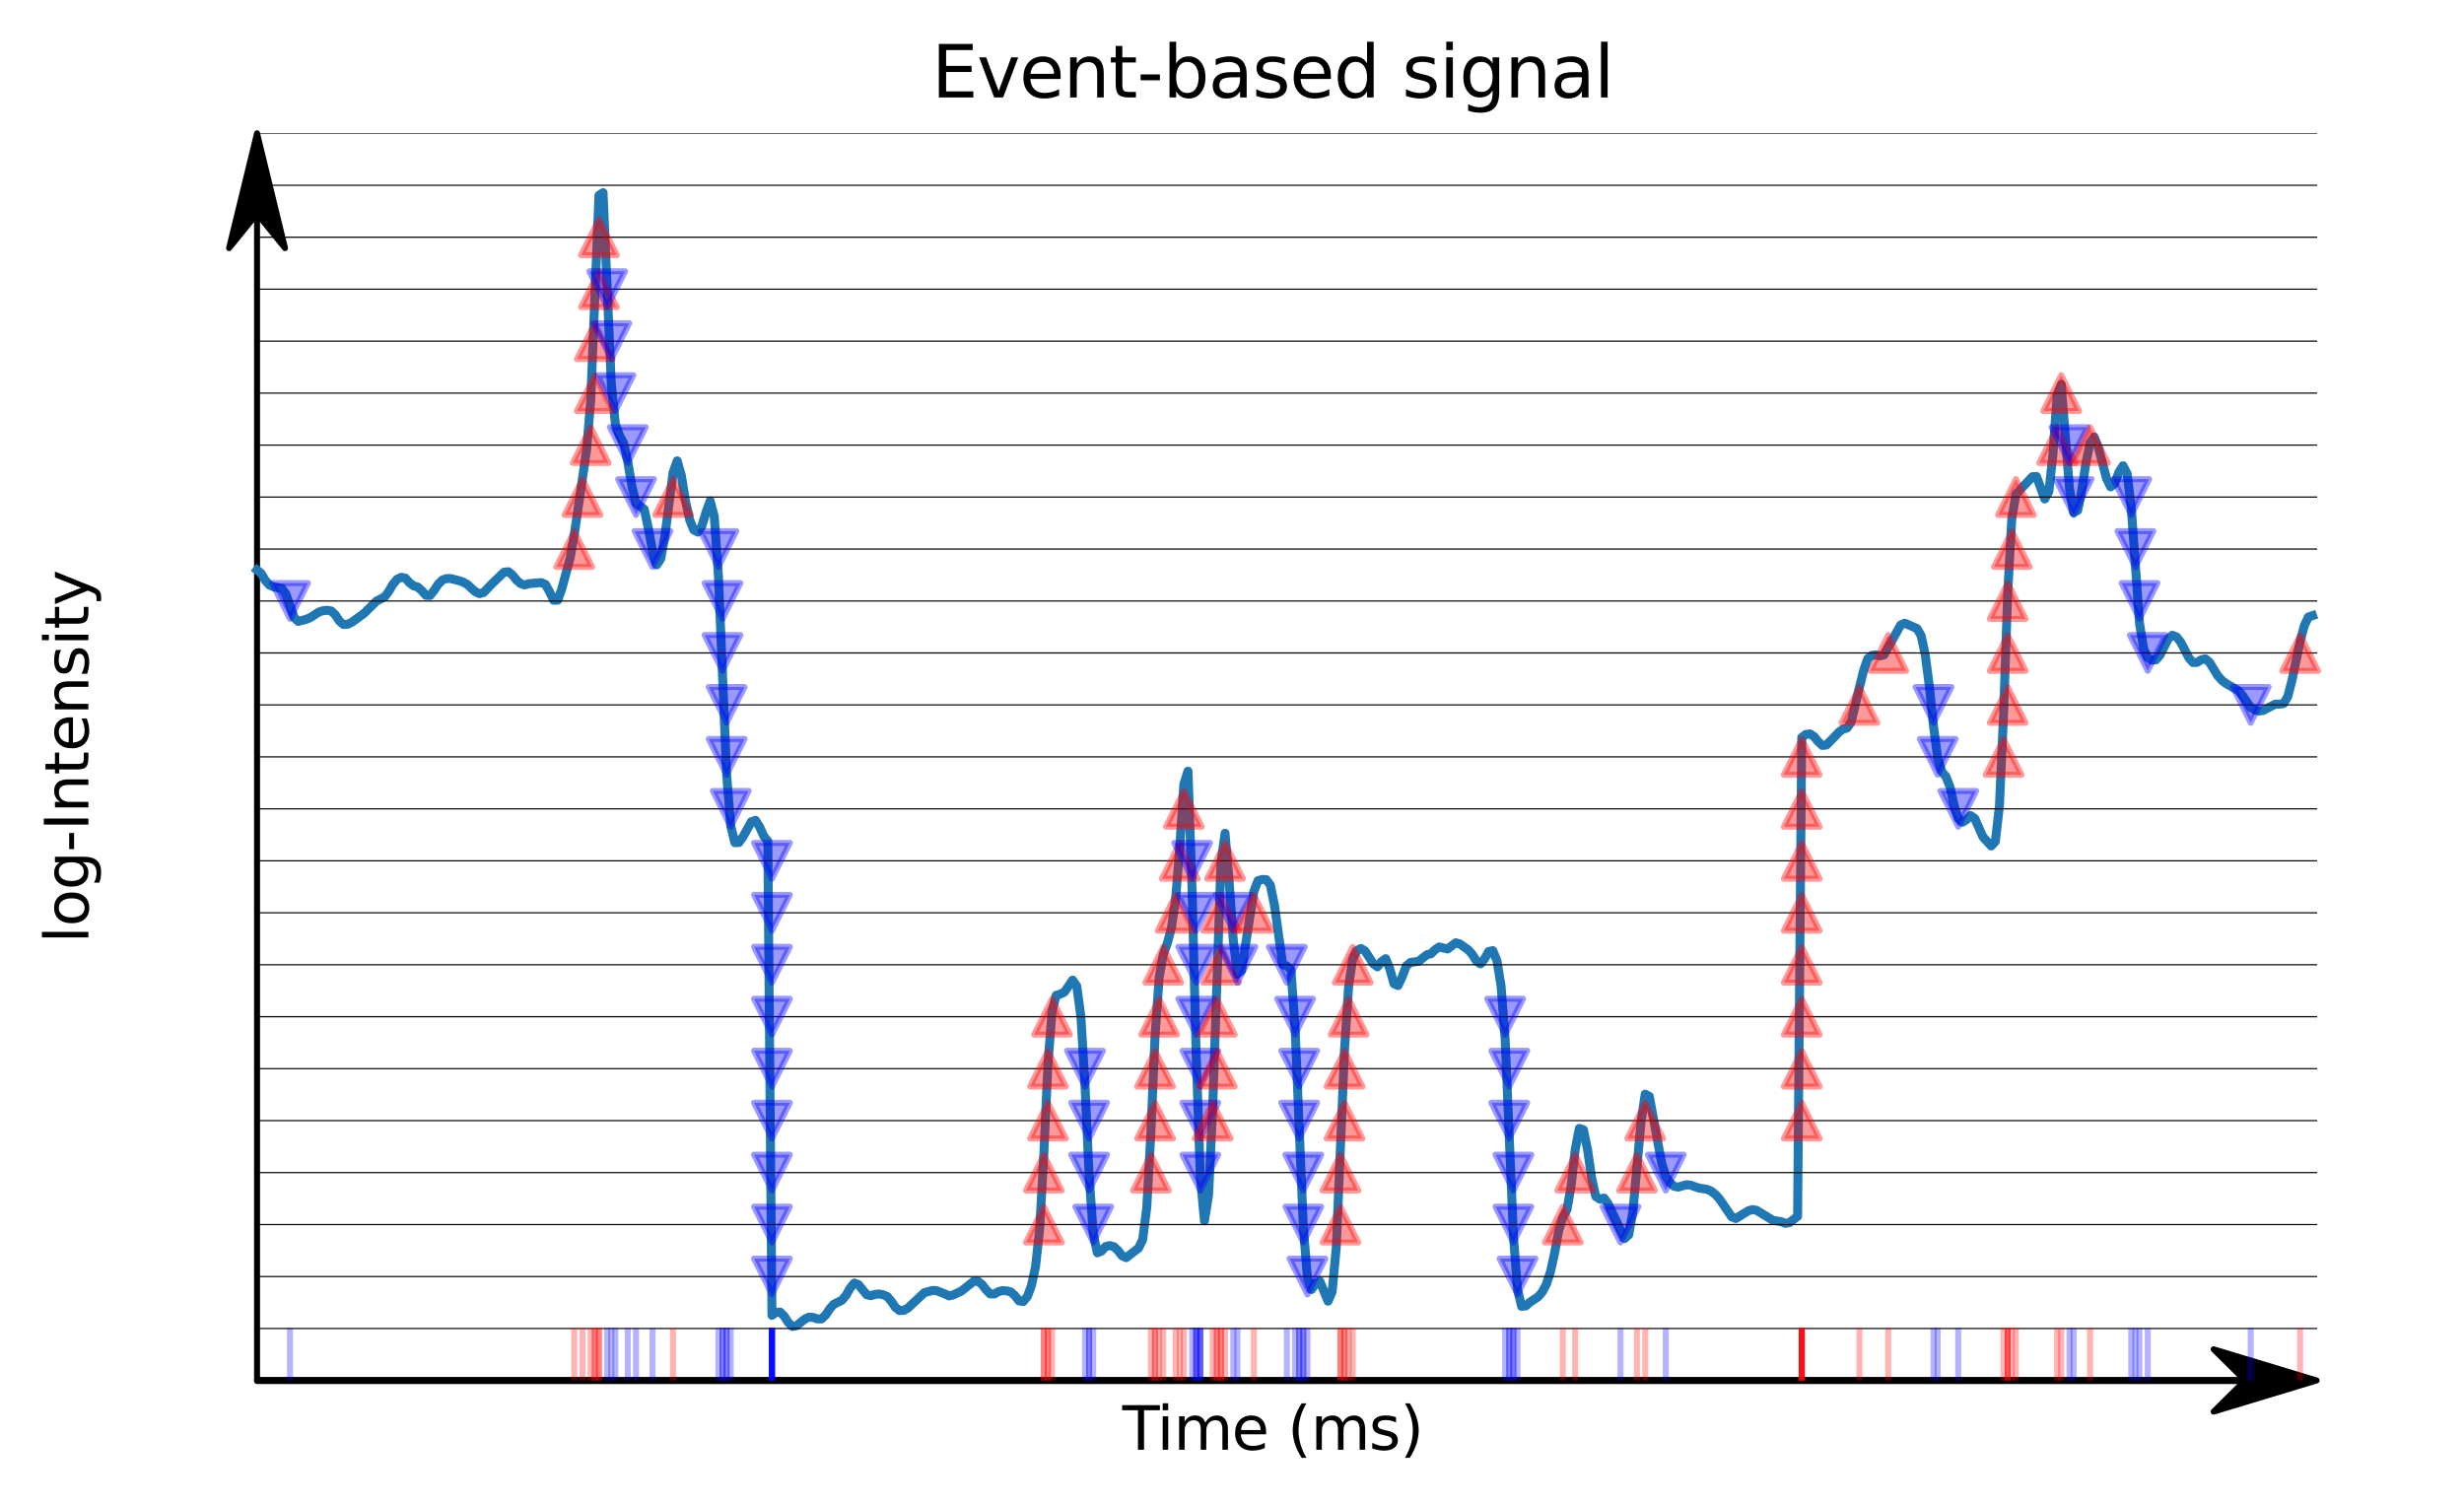 <?xml version="1.0" encoding="utf-8" standalone="no"?>
<!DOCTYPE svg PUBLIC "-//W3C//DTD SVG 1.1//EN"
  "http://www.w3.org/Graphics/SVG/1.1/DTD/svg11.dtd">
<svg xmlns:xlink="http://www.w3.org/1999/xlink" width="412.523pt" height="251.996pt" viewBox="0 0 412.523 251.996" xmlns="http://www.w3.org/2000/svg" version="1.1">
 <defs>
  <style type="text/css">*{stroke-linejoin: round; stroke-linecap: butt}</style>
 </defs>
 <g id="figure_1">
  <g id="patch_1">
   <path d="M 0 251.996 
L 412.523 251.996 
L 412.523 0 
L 0 0 
L 0 251.996 
z
" style="fill: none"/>
  </g>
  <g id="axes_1">
   <g id="patch_2">
    <path d="M 20.878 231.118 
L 405.323 231.118 
L 405.323 22.318 
L 20.878 22.318 
L 20.878 231.118 
z
" style="fill: none"/>
   </g>
   <g id="patch_3">
    <path d="M 387.848 231.118 
L 370.608 236.338 
L 375.78 231.212 
L 43.035 231.212 
L 43.035 231.024 
L 375.78 231.024 
L 370.608 225.898 
z
" style="stroke: #000000; stroke-linejoin: miter"/>
   </g>
   <g id="patch_4">
    <path d="M 43.035 22.318 
L 47.717 41.54 
L 43.035 35.774 
L 43.035 231.118 
L 43.034 231.118 
L 43.034 35.774 
L 38.353 41.54 
z
" style="stroke: #000000; stroke-linejoin: miter"/>
   </g>
   <g id="matplotlib.axis_1">
    <g id="text_1">
     <!-- Time (ms) -->
     <g transform="translate(187.901 242.717) scale(0.1 -0.1)">
      <defs>
       <path id="DejaVuSans-54" d="M -19 4666 
L 3928 4666 
L 3928 4134 
L 2272 4134 
L 2272 0 
L 1638 0 
L 1638 4134 
L -19 4134 
L -19 4666 
z
" transform="scale(0.016)"/>
       <path id="DejaVuSans-69" d="M 603 3500 
L 1178 3500 
L 1178 0 
L 603 0 
L 603 3500 
z
M 603 4863 
L 1178 4863 
L 1178 4134 
L 603 4134 
L 603 4863 
z
" transform="scale(0.016)"/>
       <path id="DejaVuSans-6d" d="M 3328 2828 
Q 3544 3216 3844 3400 
Q 4144 3584 4550 3584 
Q 5097 3584 5394 3201 
Q 5691 2819 5691 2113 
L 5691 0 
L 5113 0 
L 5113 2094 
Q 5113 2597 4934 2840 
Q 4756 3084 4391 3084 
Q 3944 3084 3684 2787 
Q 3425 2491 3425 1978 
L 3425 0 
L 2847 0 
L 2847 2094 
Q 2847 2600 2669 2842 
Q 2491 3084 2119 3084 
Q 1678 3084 1418 2786 
Q 1159 2488 1159 1978 
L 1159 0 
L 581 0 
L 581 3500 
L 1159 3500 
L 1159 2956 
Q 1356 3278 1631 3431 
Q 1906 3584 2284 3584 
Q 2666 3584 2933 3390 
Q 3200 3197 3328 2828 
z
" transform="scale(0.016)"/>
       <path id="DejaVuSans-65" d="M 3597 1894 
L 3597 1613 
L 953 1613 
Q 991 1019 1311 708 
Q 1631 397 2203 397 
Q 2534 397 2845 478 
Q 3156 559 3463 722 
L 3463 178 
Q 3153 47 2828 -22 
Q 2503 -91 2169 -91 
Q 1331 -91 842 396 
Q 353 884 353 1716 
Q 353 2575 817 3079 
Q 1281 3584 2069 3584 
Q 2775 3584 3186 3129 
Q 3597 2675 3597 1894 
z
M 3022 2063 
Q 3016 2534 2758 2815 
Q 2500 3097 2075 3097 
Q 1594 3097 1305 2825 
Q 1016 2553 972 2059 
L 3022 2063 
z
" transform="scale(0.016)"/>
       <path id="DejaVuSans-20" transform="scale(0.016)"/>
       <path id="DejaVuSans-28" d="M 1984 4856 
Q 1566 4138 1362 3434 
Q 1159 2731 1159 2009 
Q 1159 1288 1364 580 
Q 1569 -128 1984 -844 
L 1484 -844 
Q 1016 -109 783 600 
Q 550 1309 550 2009 
Q 550 2706 781 3412 
Q 1013 4119 1484 4856 
L 1984 4856 
z
" transform="scale(0.016)"/>
       <path id="DejaVuSans-73" d="M 2834 3397 
L 2834 2853 
Q 2591 2978 2328 3040 
Q 2066 3103 1784 3103 
Q 1356 3103 1142 2972 
Q 928 2841 928 2578 
Q 928 2378 1081 2264 
Q 1234 2150 1697 2047 
L 1894 2003 
Q 2506 1872 2764 1633 
Q 3022 1394 3022 966 
Q 3022 478 2636 193 
Q 2250 -91 1575 -91 
Q 1294 -91 989 -36 
Q 684 19 347 128 
L 347 722 
Q 666 556 975 473 
Q 1284 391 1588 391 
Q 1994 391 2212 530 
Q 2431 669 2431 922 
Q 2431 1156 2273 1281 
Q 2116 1406 1581 1522 
L 1381 1569 
Q 847 1681 609 1914 
Q 372 2147 372 2553 
Q 372 3047 722 3315 
Q 1072 3584 1716 3584 
Q 2034 3584 2315 3537 
Q 2597 3491 2834 3397 
z
" transform="scale(0.016)"/>
       <path id="DejaVuSans-29" d="M 513 4856 
L 1013 4856 
Q 1481 4119 1714 3412 
Q 1947 2706 1947 2009 
Q 1947 1309 1714 600 
Q 1481 -109 1013 -844 
L 513 -844 
Q 928 -128 1133 580 
Q 1338 1288 1338 2009 
Q 1338 2731 1133 3434 
Q 928 4138 513 4856 
z
" transform="scale(0.016)"/>
      </defs>
      <use xlink:href="#DejaVuSans-54"/>
      <use xlink:href="#DejaVuSans-69" x="57.959"/>
      <use xlink:href="#DejaVuSans-6d" x="85.742"/>
      <use xlink:href="#DejaVuSans-65" x="183.154"/>
      <use xlink:href="#DejaVuSans-20" x="244.678"/>
      <use xlink:href="#DejaVuSans-28" x="276.465"/>
      <use xlink:href="#DejaVuSans-6d" x="315.479"/>
      <use xlink:href="#DejaVuSans-73" x="412.891"/>
      <use xlink:href="#DejaVuSans-29" x="464.99"/>
     </g>
    </g>
   </g>
   <g id="matplotlib.axis_2">
    <g id="text_2">
     <!-- log-Intensity -->
     <g transform="translate(14.798 157.907) rotate(-90) scale(0.1 -0.1)">
      <defs>
       <path id="DejaVuSans-6c" d="M 603 4863 
L 1178 4863 
L 1178 0 
L 603 0 
L 603 4863 
z
" transform="scale(0.016)"/>
       <path id="DejaVuSans-6f" d="M 1959 3097 
Q 1497 3097 1228 2736 
Q 959 2375 959 1747 
Q 959 1119 1226 758 
Q 1494 397 1959 397 
Q 2419 397 2687 759 
Q 2956 1122 2956 1747 
Q 2956 2369 2687 2733 
Q 2419 3097 1959 3097 
z
M 1959 3584 
Q 2709 3584 3137 3096 
Q 3566 2609 3566 1747 
Q 3566 888 3137 398 
Q 2709 -91 1959 -91 
Q 1206 -91 779 398 
Q 353 888 353 1747 
Q 353 2609 779 3096 
Q 1206 3584 1959 3584 
z
" transform="scale(0.016)"/>
       <path id="DejaVuSans-67" d="M 2906 1791 
Q 2906 2416 2648 2759 
Q 2391 3103 1925 3103 
Q 1463 3103 1205 2759 
Q 947 2416 947 1791 
Q 947 1169 1205 825 
Q 1463 481 1925 481 
Q 2391 481 2648 825 
Q 2906 1169 2906 1791 
z
M 3481 434 
Q 3481 -459 3084 -895 
Q 2688 -1331 1869 -1331 
Q 1566 -1331 1297 -1286 
Q 1028 -1241 775 -1147 
L 775 -588 
Q 1028 -725 1275 -790 
Q 1522 -856 1778 -856 
Q 2344 -856 2625 -561 
Q 2906 -266 2906 331 
L 2906 616 
Q 2728 306 2450 153 
Q 2172 0 1784 0 
Q 1141 0 747 490 
Q 353 981 353 1791 
Q 353 2603 747 3093 
Q 1141 3584 1784 3584 
Q 2172 3584 2450 3431 
Q 2728 3278 2906 2969 
L 2906 3500 
L 3481 3500 
L 3481 434 
z
" transform="scale(0.016)"/>
       <path id="DejaVuSans-2d" d="M 313 2009 
L 1997 2009 
L 1997 1497 
L 313 1497 
L 313 2009 
z
" transform="scale(0.016)"/>
       <path id="DejaVuSans-49" d="M 628 4666 
L 1259 4666 
L 1259 0 
L 628 0 
L 628 4666 
z
" transform="scale(0.016)"/>
       <path id="DejaVuSans-6e" d="M 3513 2113 
L 3513 0 
L 2938 0 
L 2938 2094 
Q 2938 2591 2744 2837 
Q 2550 3084 2163 3084 
Q 1697 3084 1428 2787 
Q 1159 2491 1159 1978 
L 1159 0 
L 581 0 
L 581 3500 
L 1159 3500 
L 1159 2956 
Q 1366 3272 1645 3428 
Q 1925 3584 2291 3584 
Q 2894 3584 3203 3211 
Q 3513 2838 3513 2113 
z
" transform="scale(0.016)"/>
       <path id="DejaVuSans-74" d="M 1172 4494 
L 1172 3500 
L 2356 3500 
L 2356 3053 
L 1172 3053 
L 1172 1153 
Q 1172 725 1289 603 
Q 1406 481 1766 481 
L 2356 481 
L 2356 0 
L 1766 0 
Q 1100 0 847 248 
Q 594 497 594 1153 
L 594 3053 
L 172 3053 
L 172 3500 
L 594 3500 
L 594 4494 
L 1172 4494 
z
" transform="scale(0.016)"/>
       <path id="DejaVuSans-79" d="M 2059 -325 
Q 1816 -950 1584 -1140 
Q 1353 -1331 966 -1331 
L 506 -1331 
L 506 -850 
L 844 -850 
Q 1081 -850 1212 -737 
Q 1344 -625 1503 -206 
L 1606 56 
L 191 3500 
L 800 3500 
L 1894 763 
L 2988 3500 
L 3597 3500 
L 2059 -325 
z
" transform="scale(0.016)"/>
      </defs>
      <use xlink:href="#DejaVuSans-6c"/>
      <use xlink:href="#DejaVuSans-6f" x="27.783"/>
      <use xlink:href="#DejaVuSans-67" x="88.965"/>
      <use xlink:href="#DejaVuSans-2d" x="152.441"/>
      <use xlink:href="#DejaVuSans-49" x="188.525"/>
      <use xlink:href="#DejaVuSans-6e" x="218.018"/>
      <use xlink:href="#DejaVuSans-74" x="281.396"/>
      <use xlink:href="#DejaVuSans-65" x="320.605"/>
      <use xlink:href="#DejaVuSans-6e" x="382.129"/>
      <use xlink:href="#DejaVuSans-73" x="445.508"/>
      <use xlink:href="#DejaVuSans-69" x="497.607"/>
      <use xlink:href="#DejaVuSans-74" x="525.391"/>
      <use xlink:href="#DejaVuSans-79" x="564.6"/>
     </g>
    </g>
   </g>
   <g id="line2d_1">
    <path d="M 43.035 95.436 
L 43.724 96.005 
L 44.414 97.167 
L 45.104 97.954 
L 45.793 98.24 
L 47.173 98.523 
L 47.862 99.425 
L 49.241 103.36 
L 49.931 104.038 
L 51.31 103.672 
L 52 103.368 
L 53.379 102.47 
L 54.069 102.25 
L 54.758 102.171 
L 55.448 102.286 
L 56.138 102.927 
L 56.827 103.989 
L 57.517 104.553 
L 58.207 104.514 
L 58.896 104.18 
L 60.965 102.682 
L 63.034 100.633 
L 64.413 99.909 
L 65.103 98.983 
L 65.792 97.807 
L 66.482 96.976 
L 67.172 96.652 
L 67.861 96.787 
L 68.551 97.563 
L 69.241 98.085 
L 69.93 98.277 
L 70.62 98.887 
L 71.309 99.672 
L 71.999 99.693 
L 72.689 98.841 
L 73.378 97.783 
L 74.068 97.105 
L 74.758 96.859 
L 75.447 96.861 
L 76.826 97.214 
L 77.516 97.448 
L 78.206 97.827 
L 79.585 99.076 
L 80.275 99.388 
L 80.964 99.205 
L 82.344 97.755 
L 83.723 96.431 
L 84.412 95.789 
L 85.102 95.714 
L 85.792 96.254 
L 86.481 97.127 
L 87.171 97.717 
L 87.861 97.925 
L 88.55 97.713 
L 90.619 97.54 
L 91.309 97.841 
L 91.998 99.044 
L 92.688 100.497 
L 93.378 100.482 
L 94.067 98.542 
L 95.446 93.438 
L 96.136 89.551 
L 98.205 75.366 
L 98.895 67.103 
L 100.274 32.707 
L 100.963 32.261 
L 102.343 64.298 
L 103.032 71.03 
L 103.722 72.902 
L 104.412 74.205 
L 105.101 77.304 
L 105.791 81.412 
L 106.48 84.244 
L 107.86 85.26 
L 108.549 88.434 
L 109.239 92.243 
L 109.929 94.584 
L 110.618 93.576 
L 111.308 89.792 
L 112.687 79.107 
L 113.377 77.16 
L 114.066 79.585 
L 114.756 83.848 
L 115.446 86.977 
L 116.135 88.715 
L 116.825 89.086 
L 117.514 88.074 
L 118.204 85.743 
L 118.894 83.855 
L 119.583 86.466 
L 120.273 96.357 
L 121.652 129.656 
L 122.342 138.287 
L 123.031 141.073 
L 123.721 141.052 
L 124.411 140.067 
L 125.79 137.575 
L 126.48 137.334 
L 127.169 138.417 
L 127.859 139.967 
L 128.549 140.832 
L 129.238 220.21 
L 129.928 219.727 
L 130.617 219.667 
L 131.307 220.374 
L 131.997 221.44 
L 132.686 222.083 
L 133.376 221.938 
L 134.755 220.831 
L 135.445 220.52 
L 136.134 220.558 
L 136.824 220.812 
L 137.514 220.815 
L 138.203 220.2 
L 138.893 219.149 
L 139.583 218.368 
L 140.962 217.687 
L 141.651 216.857 
L 142.341 215.636 
L 143.031 214.812 
L 143.72 215.076 
L 145.1 216.769 
L 145.789 216.931 
L 146.479 216.714 
L 147.168 216.639 
L 147.858 216.776 
L 148.548 217.069 
L 149.237 217.884 
L 149.927 218.905 
L 150.617 219.424 
L 151.306 219.384 
L 151.996 219.003 
L 154.754 216.426 
L 156.134 216.043 
L 156.823 216.088 
L 158.202 216.639 
L 158.892 216.963 
L 159.582 216.802 
L 160.961 216.147 
L 163.03 214.504 
L 163.719 214.516 
L 164.409 215.045 
L 165.099 215.955 
L 165.788 216.631 
L 166.478 216.635 
L 167.168 216.239 
L 167.857 216.074 
L 168.547 216.117 
L 169.237 216.299 
L 169.926 216.934 
L 170.616 217.809 
L 171.305 217.9 
L 171.995 217.085 
L 172.685 215.228 
L 173.374 212.027 
L 174.064 205.728 
L 174.754 193.327 
L 175.443 178.2 
L 176.133 169.352 
L 176.822 166.648 
L 177.512 166.439 
L 178.202 166.092 
L 179.581 164.09 
L 180.271 165.098 
L 180.96 170.185 
L 181.65 181.741 
L 182.339 196.766 
L 183.029 206.529 
L 183.719 209.746 
L 184.408 209.456 
L 185.098 208.703 
L 185.788 208.54 
L 186.477 208.723 
L 187.167 209.354 
L 187.856 210.243 
L 188.546 210.561 
L 190.615 208.955 
L 191.305 207.54 
L 191.994 202.103 
L 192.684 189.585 
L 193.373 173.606 
L 194.063 163.694 
L 194.753 159.793 
L 195.442 157.906 
L 196.132 155.287 
L 196.822 150.525 
L 197.511 141.917 
L 198.201 131.276 
L 198.89 129.114 
L 199.58 148.951 
L 200.27 176.779 
L 200.959 197.007 
L 201.649 204.394 
L 202.339 200.05 
L 203.028 185.458 
L 204.407 144.533 
L 205.097 139.51 
L 205.787 147.647 
L 206.476 157.413 
L 207.166 163.073 
L 207.856 162.489 
L 209.924 149.214 
L 210.614 147.444 
L 211.304 147.245 
L 211.993 147.259 
L 212.683 148.195 
L 213.373 151.576 
L 214.752 161.469 
L 215.442 161.727 
L 216.131 162.378 
L 216.821 172.032 
L 218.2 205.429 
L 218.89 213.905 
L 219.579 215.894 
L 220.269 214.841 
L 220.959 214.491 
L 222.338 217.845 
L 223.027 216.286 
L 223.717 208.851 
L 225.096 175.807 
L 225.786 165.116 
L 226.476 160.581 
L 227.165 159.143 
L 227.855 158.801 
L 228.544 159.223 
L 229.924 161.355 
L 230.613 161.874 
L 231.303 160.979 
L 231.993 160.506 
L 232.682 162.21 
L 233.372 164.69 
L 234.061 165.006 
L 234.751 163.541 
L 235.441 161.719 
L 236.13 161.141 
L 237.51 160.939 
L 238.889 159.841 
L 239.578 159.673 
L 240.268 159 
L 240.958 158.54 
L 242.337 158.884 
L 243.716 157.843 
L 244.406 158.041 
L 245.785 159.003 
L 246.475 159.764 
L 247.164 160.873 
L 247.854 161.373 
L 248.544 160.533 
L 249.233 159.308 
L 249.923 159.158 
L 250.612 160.81 
L 251.302 165.004 
L 251.992 173.975 
L 253.371 206.785 
L 254.061 215.896 
L 254.75 218.714 
L 255.44 218.639 
L 256.129 218.026 
L 257.509 217.118 
L 258.198 216.306 
L 258.888 215.017 
L 259.578 212.929 
L 260.267 209.819 
L 260.957 206.069 
L 261.647 203.812 
L 262.336 202.563 
L 263.026 198.611 
L 263.715 192.51 
L 264.405 188.926 
L 265.095 189.15 
L 265.784 192.419 
L 266.474 197.229 
L 267.164 200.316 
L 267.853 200.774 
L 268.543 200.572 
L 269.232 201.54 
L 271.991 207.364 
L 272.681 206.734 
L 273.37 202.888 
L 274.749 187.795 
L 275.439 183.19 
L 276.129 183.552 
L 278.198 194.748 
L 278.887 196.892 
L 279.577 198.005 
L 280.266 198.603 
L 280.956 198.75 
L 282.335 198.348 
L 283.025 198.417 
L 284.404 198.9 
L 285.783 199.116 
L 286.473 199.411 
L 287.163 199.954 
L 287.852 200.699 
L 289.921 203.728 
L 290.611 204.006 
L 291.99 203.15 
L 292.68 202.724 
L 293.369 202.521 
L 294.059 202.621 
L 296.817 204.306 
L 298.197 204.532 
L 298.886 204.813 
L 299.576 204.697 
L 300.955 203.64 
L 301.645 123.467 
L 302.334 122.956 
L 303.024 122.873 
L 303.714 123.315 
L 304.403 124.166 
L 305.093 124.807 
L 305.783 124.729 
L 307.162 123.329 
L 307.852 122.587 
L 308.541 122.078 
L 309.231 121.879 
L 309.92 120.902 
L 311.3 115.106 
L 311.989 112.317 
L 312.679 110.306 
L 313.369 109.717 
L 314.058 109.656 
L 314.748 109.815 
L 315.437 109.628 
L 318.196 104.651 
L 318.886 104.337 
L 320.954 105.24 
L 321.644 106.437 
L 322.334 109.675 
L 323.023 114.993 
L 323.713 121.6 
L 324.403 126.877 
L 325.092 129.18 
L 325.782 130.01 
L 326.471 131.748 
L 327.161 134.867 
L 327.851 137.053 
L 328.54 137.662 
L 329.23 137.241 
L 329.92 136.544 
L 330.609 137.022 
L 331.988 140.121 
L 333.368 141.632 
L 334.057 140.894 
L 334.747 134.924 
L 335.437 119.553 
L 336.126 99.363 
L 336.816 86.814 
L 337.505 82.742 
L 340.264 79.812 
L 340.954 79.773 
L 342.333 83.537 
L 343.022 82.301 
L 343.712 75.961 
L 344.402 66.2 
L 345.091 64.355 
L 346.471 81.779 
L 347.16 85.81 
L 347.85 85.458 
L 348.539 82.067 
L 349.229 77.509 
L 349.919 74.119 
L 350.608 73.168 
L 351.298 74.881 
L 352.677 80.125 
L 353.367 81.512 
L 354.057 80.914 
L 354.746 79.055 
L 355.436 77.978 
L 356.125 79.29 
L 356.815 84.963 
L 358.194 104.307 
L 358.884 108.607 
L 359.574 110.086 
L 360.263 110.514 
L 360.953 110.469 
L 361.642 109.668 
L 363.022 106.918 
L 363.711 106.356 
L 364.401 106.64 
L 365.091 107.495 
L 366.47 110.16 
L 367.159 110.926 
L 367.849 110.887 
L 368.539 110.465 
L 369.228 110.304 
L 369.918 110.888 
L 371.297 113.136 
L 371.987 113.904 
L 372.676 114.43 
L 374.745 115.632 
L 375.435 116.422 
L 376.814 118.463 
L 377.504 118.85 
L 378.193 119.044 
L 378.883 118.945 
L 380.952 117.876 
L 381.642 117.9 
L 382.331 117.778 
L 383.021 116.605 
L 383.71 113.964 
L 385.09 107.369 
L 385.779 104.766 
L 386.469 103.304 
L 387.159 103.07 
L 387.159 103.07 
" clip-path="url(#p0567d5c75f)" style="fill: none; stroke: #1f77b4; stroke-width: 1.5; stroke-linecap: square"/>
   </g>
   <g id="line2d_2">
    <path d="M 43.035 231.118 
L 387.848 231.118 
" clip-path="url(#p0567d5c75f)" style="fill: none; stroke: #000000; stroke-width: 0.2; stroke-linecap: square"/>
   </g>
   <g id="line2d_3">
    <path d="M 43.035 222.418 
L 387.848 222.418 
" clip-path="url(#p0567d5c75f)" style="fill: none; stroke: #000000; stroke-width: 0.2; stroke-linecap: square"/>
   </g>
   <g id="line2d_4">
    <path d="M 43.035 213.718 
L 387.848 213.718 
" clip-path="url(#p0567d5c75f)" style="fill: none; stroke: #000000; stroke-width: 0.2; stroke-linecap: square"/>
   </g>
   <g id="line2d_5">
    <path d="M 43.035 205.018 
L 387.848 205.018 
" clip-path="url(#p0567d5c75f)" style="fill: none; stroke: #000000; stroke-width: 0.2; stroke-linecap: square"/>
   </g>
   <g id="line2d_6">
    <path d="M 43.035 196.318 
L 387.848 196.318 
" clip-path="url(#p0567d5c75f)" style="fill: none; stroke: #000000; stroke-width: 0.2; stroke-linecap: square"/>
   </g>
   <g id="line2d_7">
    <path d="M 43.035 187.618 
L 387.848 187.618 
" clip-path="url(#p0567d5c75f)" style="fill: none; stroke: #000000; stroke-width: 0.2; stroke-linecap: square"/>
   </g>
   <g id="line2d_8">
    <path d="M 43.035 178.918 
L 387.848 178.918 
" clip-path="url(#p0567d5c75f)" style="fill: none; stroke: #000000; stroke-width: 0.2; stroke-linecap: square"/>
   </g>
   <g id="line2d_9">
    <path d="M 43.035 170.218 
L 387.848 170.218 
" clip-path="url(#p0567d5c75f)" style="fill: none; stroke: #000000; stroke-width: 0.2; stroke-linecap: square"/>
   </g>
   <g id="line2d_10">
    <path d="M 43.035 161.518 
L 387.848 161.518 
" clip-path="url(#p0567d5c75f)" style="fill: none; stroke: #000000; stroke-width: 0.2; stroke-linecap: square"/>
   </g>
   <g id="line2d_11">
    <path d="M 43.035 152.818 
L 387.848 152.818 
" clip-path="url(#p0567d5c75f)" style="fill: none; stroke: #000000; stroke-width: 0.2; stroke-linecap: square"/>
   </g>
   <g id="line2d_12">
    <path d="M 43.035 144.118 
L 387.848 144.118 
" clip-path="url(#p0567d5c75f)" style="fill: none; stroke: #000000; stroke-width: 0.2; stroke-linecap: square"/>
   </g>
   <g id="line2d_13">
    <path d="M 43.035 135.418 
L 387.848 135.418 
" clip-path="url(#p0567d5c75f)" style="fill: none; stroke: #000000; stroke-width: 0.2; stroke-linecap: square"/>
   </g>
   <g id="line2d_14">
    <path d="M 43.035 126.718 
L 387.848 126.718 
" clip-path="url(#p0567d5c75f)" style="fill: none; stroke: #000000; stroke-width: 0.2; stroke-linecap: square"/>
   </g>
   <g id="line2d_15">
    <path d="M 43.035 118.018 
L 387.848 118.018 
" clip-path="url(#p0567d5c75f)" style="fill: none; stroke: #000000; stroke-width: 0.2; stroke-linecap: square"/>
   </g>
   <g id="line2d_16">
    <path d="M 43.035 109.318 
L 387.848 109.318 
" clip-path="url(#p0567d5c75f)" style="fill: none; stroke: #000000; stroke-width: 0.2; stroke-linecap: square"/>
   </g>
   <g id="line2d_17">
    <path d="M 43.035 100.618 
L 387.848 100.618 
" clip-path="url(#p0567d5c75f)" style="fill: none; stroke: #000000; stroke-width: 0.2; stroke-linecap: square"/>
   </g>
   <g id="line2d_18">
    <path d="M 43.035 91.918 
L 387.848 91.918 
" clip-path="url(#p0567d5c75f)" style="fill: none; stroke: #000000; stroke-width: 0.2; stroke-linecap: square"/>
   </g>
   <g id="line2d_19">
    <path d="M 43.035 83.218 
L 387.848 83.218 
" clip-path="url(#p0567d5c75f)" style="fill: none; stroke: #000000; stroke-width: 0.2; stroke-linecap: square"/>
   </g>
   <g id="line2d_20">
    <path d="M 43.035 74.518 
L 387.848 74.518 
" clip-path="url(#p0567d5c75f)" style="fill: none; stroke: #000000; stroke-width: 0.2; stroke-linecap: square"/>
   </g>
   <g id="line2d_21">
    <path d="M 43.035 65.818 
L 387.848 65.818 
" clip-path="url(#p0567d5c75f)" style="fill: none; stroke: #000000; stroke-width: 0.2; stroke-linecap: square"/>
   </g>
   <g id="line2d_22">
    <path d="M 43.035 57.118 
L 387.848 57.118 
" clip-path="url(#p0567d5c75f)" style="fill: none; stroke: #000000; stroke-width: 0.2; stroke-linecap: square"/>
   </g>
   <g id="line2d_23">
    <path d="M 43.035 48.418 
L 387.848 48.418 
" clip-path="url(#p0567d5c75f)" style="fill: none; stroke: #000000; stroke-width: 0.2; stroke-linecap: square"/>
   </g>
   <g id="line2d_24">
    <path d="M 43.035 39.718 
L 387.848 39.718 
" clip-path="url(#p0567d5c75f)" style="fill: none; stroke: #000000; stroke-width: 0.2; stroke-linecap: square"/>
   </g>
   <g id="line2d_25">
    <path d="M 43.035 31.018 
L 387.848 31.018 
" clip-path="url(#p0567d5c75f)" style="fill: none; stroke: #000000; stroke-width: 0.2; stroke-linecap: square"/>
   </g>
   <g id="line2d_26">
    <path d="M 43.035 22.318 
L 387.848 22.318 
" clip-path="url(#p0567d5c75f)" style="fill: none; stroke: #000000; stroke-width: 0.2; stroke-linecap: square"/>
   </g>
   <g id="line2d_27">
    <defs>
     <path id="m502e18090a" d="M -0 3 
L 3 -3 
L -3 -3 
z
" style="stroke: #0000ff; stroke-opacity: 0.4; stroke-linejoin: miter"/>
    </defs>
    <g clip-path="url(#p0567d5c75f)">
     <use xlink:href="#m502e18090a" x="48.552" y="100.618" style="fill: #0000ff; fill-opacity: 0.4; stroke: #0000ff; stroke-opacity: 0.4; stroke-linejoin: miter"/>
    </g>
   </g>
   <g id="line2d_28">
    <path d="M 48.552 231.118 
L 48.552 222.766 
" clip-path="url(#p0567d5c75f)" style="fill: none; stroke: #0000ff; stroke-opacity: 0.3; stroke-linecap: square"/>
   </g>
   <g id="line2d_29">
    <defs>
     <path id="m5f75aee7ab" d="M 0 -3 
L -3 3 
L 3 3 
z
" style="stroke: #ff0000; stroke-opacity: 0.4; stroke-linejoin: miter"/>
    </defs>
    <g clip-path="url(#p0567d5c75f)">
     <use xlink:href="#m5f75aee7ab" x="96.136" y="91.918" style="fill: #ff0000; fill-opacity: 0.4; stroke: #ff0000; stroke-opacity: 0.4; stroke-linejoin: miter"/>
    </g>
   </g>
   <g id="line2d_30">
    <path d="M 96.136 231.118 
L 96.136 222.766 
" clip-path="url(#p0567d5c75f)" style="fill: none; stroke: #ff0000; stroke-opacity: 0.3; stroke-linecap: square"/>
   </g>
   <g id="line2d_31">
    <g clip-path="url(#p0567d5c75f)">
     <use xlink:href="#m5f75aee7ab" x="97.515" y="83.218" style="fill: #ff0000; fill-opacity: 0.4; stroke: #ff0000; stroke-opacity: 0.4; stroke-linejoin: miter"/>
    </g>
   </g>
   <g id="line2d_32">
    <path d="M 97.515 231.118 
L 97.515 222.766 
" clip-path="url(#p0567d5c75f)" style="fill: none; stroke: #ff0000; stroke-opacity: 0.3; stroke-linecap: square"/>
   </g>
   <g id="line2d_33">
    <g clip-path="url(#p0567d5c75f)">
     <use xlink:href="#m5f75aee7ab" x="98.895" y="74.518" style="fill: #ff0000; fill-opacity: 0.4; stroke: #ff0000; stroke-opacity: 0.4; stroke-linejoin: miter"/>
    </g>
   </g>
   <g id="line2d_34">
    <path d="M 98.895 231.118 
L 98.895 222.766 
" clip-path="url(#p0567d5c75f)" style="fill: none; stroke: #ff0000; stroke-opacity: 0.3; stroke-linecap: square"/>
   </g>
   <g id="line2d_35">
    <g clip-path="url(#p0567d5c75f)">
     <use xlink:href="#m5f75aee7ab" x="99.584" y="65.818" style="fill: #ff0000; fill-opacity: 0.4; stroke: #ff0000; stroke-opacity: 0.4; stroke-linejoin: miter"/>
    </g>
   </g>
   <g id="line2d_36">
    <path d="M 99.584 231.118 
L 99.584 222.766 
" clip-path="url(#p0567d5c75f)" style="fill: none; stroke: #ff0000; stroke-opacity: 0.3; stroke-linecap: square"/>
   </g>
   <g id="line2d_37">
    <g clip-path="url(#p0567d5c75f)">
     <use xlink:href="#m5f75aee7ab" x="99.584" y="57.118" style="fill: #ff0000; fill-opacity: 0.4; stroke: #ff0000; stroke-opacity: 0.4; stroke-linejoin: miter"/>
    </g>
   </g>
   <g id="line2d_38">
    <path d="M 99.584 231.118 
L 99.584 222.766 
" clip-path="url(#p0567d5c75f)" style="fill: none; stroke: #ff0000; stroke-opacity: 0.3; stroke-linecap: square"/>
   </g>
   <g id="line2d_39">
    <g clip-path="url(#p0567d5c75f)">
     <use xlink:href="#m5f75aee7ab" x="100.274" y="48.418" style="fill: #ff0000; fill-opacity: 0.4; stroke: #ff0000; stroke-opacity: 0.4; stroke-linejoin: miter"/>
    </g>
   </g>
   <g id="line2d_40">
    <path d="M 100.274 231.118 
L 100.274 222.766 
" clip-path="url(#p0567d5c75f)" style="fill: none; stroke: #ff0000; stroke-opacity: 0.3; stroke-linecap: square"/>
   </g>
   <g id="line2d_41">
    <g clip-path="url(#p0567d5c75f)">
     <use xlink:href="#m5f75aee7ab" x="100.274" y="39.718" style="fill: #ff0000; fill-opacity: 0.4; stroke: #ff0000; stroke-opacity: 0.4; stroke-linejoin: miter"/>
    </g>
   </g>
   <g id="line2d_42">
    <path d="M 100.274 231.118 
L 100.274 222.766 
" clip-path="url(#p0567d5c75f)" style="fill: none; stroke: #ff0000; stroke-opacity: 0.3; stroke-linecap: square"/>
   </g>
   <g id="line2d_43">
    <g clip-path="url(#p0567d5c75f)">
     <use xlink:href="#m502e18090a" x="101.653" y="48.418" style="fill: #0000ff; fill-opacity: 0.4; stroke: #0000ff; stroke-opacity: 0.4; stroke-linejoin: miter"/>
    </g>
   </g>
   <g id="line2d_44">
    <path d="M 101.653 231.118 
L 101.653 222.766 
" clip-path="url(#p0567d5c75f)" style="fill: none; stroke: #0000ff; stroke-opacity: 0.3; stroke-linecap: square"/>
   </g>
   <g id="line2d_45">
    <g clip-path="url(#p0567d5c75f)">
     <use xlink:href="#m502e18090a" x="102.343" y="57.118" style="fill: #0000ff; fill-opacity: 0.4; stroke: #0000ff; stroke-opacity: 0.4; stroke-linejoin: miter"/>
    </g>
   </g>
   <g id="line2d_46">
    <path d="M 102.343 231.118 
L 102.343 222.766 
" clip-path="url(#p0567d5c75f)" style="fill: none; stroke: #0000ff; stroke-opacity: 0.3; stroke-linecap: square"/>
   </g>
   <g id="line2d_47">
    <g clip-path="url(#p0567d5c75f)">
     <use xlink:href="#m502e18090a" x="103.032" y="65.818" style="fill: #0000ff; fill-opacity: 0.4; stroke: #0000ff; stroke-opacity: 0.4; stroke-linejoin: miter"/>
    </g>
   </g>
   <g id="line2d_48">
    <path d="M 103.032 231.118 
L 103.032 222.766 
" clip-path="url(#p0567d5c75f)" style="fill: none; stroke: #0000ff; stroke-opacity: 0.3; stroke-linecap: square"/>
   </g>
   <g id="line2d_49">
    <g clip-path="url(#p0567d5c75f)">
     <use xlink:href="#m502e18090a" x="105.101" y="74.518" style="fill: #0000ff; fill-opacity: 0.4; stroke: #0000ff; stroke-opacity: 0.4; stroke-linejoin: miter"/>
    </g>
   </g>
   <g id="line2d_50">
    <path d="M 105.101 231.118 
L 105.101 222.766 
" clip-path="url(#p0567d5c75f)" style="fill: none; stroke: #0000ff; stroke-opacity: 0.3; stroke-linecap: square"/>
   </g>
   <g id="line2d_51">
    <g clip-path="url(#p0567d5c75f)">
     <use xlink:href="#m502e18090a" x="106.48" y="83.218" style="fill: #0000ff; fill-opacity: 0.4; stroke: #0000ff; stroke-opacity: 0.4; stroke-linejoin: miter"/>
    </g>
   </g>
   <g id="line2d_52">
    <path d="M 106.48 231.118 
L 106.48 222.766 
" clip-path="url(#p0567d5c75f)" style="fill: none; stroke: #0000ff; stroke-opacity: 0.3; stroke-linecap: square"/>
   </g>
   <g id="line2d_53">
    <g clip-path="url(#p0567d5c75f)">
     <use xlink:href="#m502e18090a" x="109.239" y="91.918" style="fill: #0000ff; fill-opacity: 0.4; stroke: #0000ff; stroke-opacity: 0.4; stroke-linejoin: miter"/>
    </g>
   </g>
   <g id="line2d_54">
    <path d="M 109.239 231.118 
L 109.239 222.766 
" clip-path="url(#p0567d5c75f)" style="fill: none; stroke: #0000ff; stroke-opacity: 0.3; stroke-linecap: square"/>
   </g>
   <g id="line2d_55">
    <g clip-path="url(#p0567d5c75f)">
     <use xlink:href="#m5f75aee7ab" x="112.687" y="83.218" style="fill: #ff0000; fill-opacity: 0.4; stroke: #ff0000; stroke-opacity: 0.4; stroke-linejoin: miter"/>
    </g>
   </g>
   <g id="line2d_56">
    <path d="M 112.687 231.118 
L 112.687 222.766 
" clip-path="url(#p0567d5c75f)" style="fill: none; stroke: #ff0000; stroke-opacity: 0.3; stroke-linecap: square"/>
   </g>
   <g id="line2d_57">
    <g clip-path="url(#p0567d5c75f)">
     <use xlink:href="#m502e18090a" x="120.273" y="91.918" style="fill: #0000ff; fill-opacity: 0.4; stroke: #0000ff; stroke-opacity: 0.4; stroke-linejoin: miter"/>
    </g>
   </g>
   <g id="line2d_58">
    <path d="M 120.273 231.118 
L 120.273 222.766 
" clip-path="url(#p0567d5c75f)" style="fill: none; stroke: #0000ff; stroke-opacity: 0.3; stroke-linecap: square"/>
   </g>
   <g id="line2d_59">
    <g clip-path="url(#p0567d5c75f)">
     <use xlink:href="#m502e18090a" x="120.963" y="100.618" style="fill: #0000ff; fill-opacity: 0.4; stroke: #0000ff; stroke-opacity: 0.4; stroke-linejoin: miter"/>
    </g>
   </g>
   <g id="line2d_60">
    <path d="M 120.963 231.118 
L 120.963 222.766 
" clip-path="url(#p0567d5c75f)" style="fill: none; stroke: #0000ff; stroke-opacity: 0.3; stroke-linecap: square"/>
   </g>
   <g id="line2d_61">
    <g clip-path="url(#p0567d5c75f)">
     <use xlink:href="#m502e18090a" x="120.963" y="109.318" style="fill: #0000ff; fill-opacity: 0.4; stroke: #0000ff; stroke-opacity: 0.4; stroke-linejoin: miter"/>
    </g>
   </g>
   <g id="line2d_62">
    <path d="M 120.963 231.118 
L 120.963 222.766 
" clip-path="url(#p0567d5c75f)" style="fill: none; stroke: #0000ff; stroke-opacity: 0.3; stroke-linecap: square"/>
   </g>
   <g id="line2d_63">
    <g clip-path="url(#p0567d5c75f)">
     <use xlink:href="#m502e18090a" x="121.652" y="118.018" style="fill: #0000ff; fill-opacity: 0.4; stroke: #0000ff; stroke-opacity: 0.4; stroke-linejoin: miter"/>
    </g>
   </g>
   <g id="line2d_64">
    <path d="M 121.652 231.118 
L 121.652 222.766 
" clip-path="url(#p0567d5c75f)" style="fill: none; stroke: #0000ff; stroke-opacity: 0.3; stroke-linecap: square"/>
   </g>
   <g id="line2d_65">
    <g clip-path="url(#p0567d5c75f)">
     <use xlink:href="#m502e18090a" x="121.652" y="126.718" style="fill: #0000ff; fill-opacity: 0.4; stroke: #0000ff; stroke-opacity: 0.4; stroke-linejoin: miter"/>
    </g>
   </g>
   <g id="line2d_66">
    <path d="M 121.652 231.118 
L 121.652 222.766 
" clip-path="url(#p0567d5c75f)" style="fill: none; stroke: #0000ff; stroke-opacity: 0.3; stroke-linecap: square"/>
   </g>
   <g id="line2d_67">
    <g clip-path="url(#p0567d5c75f)">
     <use xlink:href="#m502e18090a" x="122.342" y="135.418" style="fill: #0000ff; fill-opacity: 0.4; stroke: #0000ff; stroke-opacity: 0.4; stroke-linejoin: miter"/>
    </g>
   </g>
   <g id="line2d_68">
    <path d="M 122.342 231.118 
L 122.342 222.766 
" clip-path="url(#p0567d5c75f)" style="fill: none; stroke: #0000ff; stroke-opacity: 0.3; stroke-linecap: square"/>
   </g>
   <g id="line2d_69">
    <g clip-path="url(#p0567d5c75f)">
     <use xlink:href="#m502e18090a" x="129.238" y="144.118" style="fill: #0000ff; fill-opacity: 0.4; stroke: #0000ff; stroke-opacity: 0.4; stroke-linejoin: miter"/>
    </g>
   </g>
   <g id="line2d_70">
    <path d="M 129.238 231.118 
L 129.238 222.766 
" clip-path="url(#p0567d5c75f)" style="fill: none; stroke: #0000ff; stroke-opacity: 0.3; stroke-linecap: square"/>
   </g>
   <g id="line2d_71">
    <g clip-path="url(#p0567d5c75f)">
     <use xlink:href="#m502e18090a" x="129.238" y="152.818" style="fill: #0000ff; fill-opacity: 0.4; stroke: #0000ff; stroke-opacity: 0.4; stroke-linejoin: miter"/>
    </g>
   </g>
   <g id="line2d_72">
    <path d="M 129.238 231.118 
L 129.238 222.766 
" clip-path="url(#p0567d5c75f)" style="fill: none; stroke: #0000ff; stroke-opacity: 0.3; stroke-linecap: square"/>
   </g>
   <g id="line2d_73">
    <g clip-path="url(#p0567d5c75f)">
     <use xlink:href="#m502e18090a" x="129.238" y="161.518" style="fill: #0000ff; fill-opacity: 0.4; stroke: #0000ff; stroke-opacity: 0.4; stroke-linejoin: miter"/>
    </g>
   </g>
   <g id="line2d_74">
    <path d="M 129.238 231.118 
L 129.238 222.766 
" clip-path="url(#p0567d5c75f)" style="fill: none; stroke: #0000ff; stroke-opacity: 0.3; stroke-linecap: square"/>
   </g>
   <g id="line2d_75">
    <g clip-path="url(#p0567d5c75f)">
     <use xlink:href="#m502e18090a" x="129.238" y="170.218" style="fill: #0000ff; fill-opacity: 0.4; stroke: #0000ff; stroke-opacity: 0.4; stroke-linejoin: miter"/>
    </g>
   </g>
   <g id="line2d_76">
    <path d="M 129.238 231.118 
L 129.238 222.766 
" clip-path="url(#p0567d5c75f)" style="fill: none; stroke: #0000ff; stroke-opacity: 0.3; stroke-linecap: square"/>
   </g>
   <g id="line2d_77">
    <g clip-path="url(#p0567d5c75f)">
     <use xlink:href="#m502e18090a" x="129.238" y="178.918" style="fill: #0000ff; fill-opacity: 0.4; stroke: #0000ff; stroke-opacity: 0.4; stroke-linejoin: miter"/>
    </g>
   </g>
   <g id="line2d_78">
    <path d="M 129.238 231.118 
L 129.238 222.766 
" clip-path="url(#p0567d5c75f)" style="fill: none; stroke: #0000ff; stroke-opacity: 0.3; stroke-linecap: square"/>
   </g>
   <g id="line2d_79">
    <g clip-path="url(#p0567d5c75f)">
     <use xlink:href="#m502e18090a" x="129.238" y="187.618" style="fill: #0000ff; fill-opacity: 0.4; stroke: #0000ff; stroke-opacity: 0.4; stroke-linejoin: miter"/>
    </g>
   </g>
   <g id="line2d_80">
    <path d="M 129.238 231.118 
L 129.238 222.766 
" clip-path="url(#p0567d5c75f)" style="fill: none; stroke: #0000ff; stroke-opacity: 0.3; stroke-linecap: square"/>
   </g>
   <g id="line2d_81">
    <g clip-path="url(#p0567d5c75f)">
     <use xlink:href="#m502e18090a" x="129.238" y="196.318" style="fill: #0000ff; fill-opacity: 0.4; stroke: #0000ff; stroke-opacity: 0.4; stroke-linejoin: miter"/>
    </g>
   </g>
   <g id="line2d_82">
    <path d="M 129.238 231.118 
L 129.238 222.766 
" clip-path="url(#p0567d5c75f)" style="fill: none; stroke: #0000ff; stroke-opacity: 0.3; stroke-linecap: square"/>
   </g>
   <g id="line2d_83">
    <g clip-path="url(#p0567d5c75f)">
     <use xlink:href="#m502e18090a" x="129.238" y="205.018" style="fill: #0000ff; fill-opacity: 0.4; stroke: #0000ff; stroke-opacity: 0.4; stroke-linejoin: miter"/>
    </g>
   </g>
   <g id="line2d_84">
    <path d="M 129.238 231.118 
L 129.238 222.766 
" clip-path="url(#p0567d5c75f)" style="fill: none; stroke: #0000ff; stroke-opacity: 0.3; stroke-linecap: square"/>
   </g>
   <g id="line2d_85">
    <g clip-path="url(#p0567d5c75f)">
     <use xlink:href="#m502e18090a" x="129.238" y="213.718" style="fill: #0000ff; fill-opacity: 0.4; stroke: #0000ff; stroke-opacity: 0.4; stroke-linejoin: miter"/>
    </g>
   </g>
   <g id="line2d_86">
    <path d="M 129.238 231.118 
L 129.238 222.766 
" clip-path="url(#p0567d5c75f)" style="fill: none; stroke: #0000ff; stroke-opacity: 0.3; stroke-linecap: square"/>
   </g>
   <g id="line2d_87">
    <g clip-path="url(#p0567d5c75f)">
     <use xlink:href="#m5f75aee7ab" x="174.754" y="205.018" style="fill: #ff0000; fill-opacity: 0.4; stroke: #ff0000; stroke-opacity: 0.4; stroke-linejoin: miter"/>
    </g>
   </g>
   <g id="line2d_88">
    <path d="M 174.754 231.118 
L 174.754 222.766 
" clip-path="url(#p0567d5c75f)" style="fill: none; stroke: #ff0000; stroke-opacity: 0.3; stroke-linecap: square"/>
   </g>
   <g id="line2d_89">
    <g clip-path="url(#p0567d5c75f)">
     <use xlink:href="#m5f75aee7ab" x="174.754" y="196.318" style="fill: #ff0000; fill-opacity: 0.4; stroke: #ff0000; stroke-opacity: 0.4; stroke-linejoin: miter"/>
    </g>
   </g>
   <g id="line2d_90">
    <path d="M 174.754 231.118 
L 174.754 222.766 
" clip-path="url(#p0567d5c75f)" style="fill: none; stroke: #ff0000; stroke-opacity: 0.3; stroke-linecap: square"/>
   </g>
   <g id="line2d_91">
    <g clip-path="url(#p0567d5c75f)">
     <use xlink:href="#m5f75aee7ab" x="175.443" y="187.618" style="fill: #ff0000; fill-opacity: 0.4; stroke: #ff0000; stroke-opacity: 0.4; stroke-linejoin: miter"/>
    </g>
   </g>
   <g id="line2d_92">
    <path d="M 175.443 231.118 
L 175.443 222.766 
" clip-path="url(#p0567d5c75f)" style="fill: none; stroke: #ff0000; stroke-opacity: 0.3; stroke-linecap: square"/>
   </g>
   <g id="line2d_93">
    <g clip-path="url(#p0567d5c75f)">
     <use xlink:href="#m5f75aee7ab" x="175.443" y="178.918" style="fill: #ff0000; fill-opacity: 0.4; stroke: #ff0000; stroke-opacity: 0.4; stroke-linejoin: miter"/>
    </g>
   </g>
   <g id="line2d_94">
    <path d="M 175.443 231.118 
L 175.443 222.766 
" clip-path="url(#p0567d5c75f)" style="fill: none; stroke: #ff0000; stroke-opacity: 0.3; stroke-linecap: square"/>
   </g>
   <g id="line2d_95">
    <g clip-path="url(#p0567d5c75f)">
     <use xlink:href="#m5f75aee7ab" x="176.133" y="170.218" style="fill: #ff0000; fill-opacity: 0.4; stroke: #ff0000; stroke-opacity: 0.4; stroke-linejoin: miter"/>
    </g>
   </g>
   <g id="line2d_96">
    <path d="M 176.133 231.118 
L 176.133 222.766 
" clip-path="url(#p0567d5c75f)" style="fill: none; stroke: #ff0000; stroke-opacity: 0.3; stroke-linecap: square"/>
   </g>
   <g id="line2d_97">
    <g clip-path="url(#p0567d5c75f)">
     <use xlink:href="#m502e18090a" x="181.65" y="178.918" style="fill: #0000ff; fill-opacity: 0.4; stroke: #0000ff; stroke-opacity: 0.4; stroke-linejoin: miter"/>
    </g>
   </g>
   <g id="line2d_98">
    <path d="M 181.65 231.118 
L 181.65 222.766 
" clip-path="url(#p0567d5c75f)" style="fill: none; stroke: #0000ff; stroke-opacity: 0.3; stroke-linecap: square"/>
   </g>
   <g id="line2d_99">
    <g clip-path="url(#p0567d5c75f)">
     <use xlink:href="#m502e18090a" x="182.339" y="187.618" style="fill: #0000ff; fill-opacity: 0.4; stroke: #0000ff; stroke-opacity: 0.4; stroke-linejoin: miter"/>
    </g>
   </g>
   <g id="line2d_100">
    <path d="M 182.339 231.118 
L 182.339 222.766 
" clip-path="url(#p0567d5c75f)" style="fill: none; stroke: #0000ff; stroke-opacity: 0.3; stroke-linecap: square"/>
   </g>
   <g id="line2d_101">
    <g clip-path="url(#p0567d5c75f)">
     <use xlink:href="#m502e18090a" x="182.339" y="196.318" style="fill: #0000ff; fill-opacity: 0.4; stroke: #0000ff; stroke-opacity: 0.4; stroke-linejoin: miter"/>
    </g>
   </g>
   <g id="line2d_102">
    <path d="M 182.339 231.118 
L 182.339 222.766 
" clip-path="url(#p0567d5c75f)" style="fill: none; stroke: #0000ff; stroke-opacity: 0.3; stroke-linecap: square"/>
   </g>
   <g id="line2d_103">
    <g clip-path="url(#p0567d5c75f)">
     <use xlink:href="#m502e18090a" x="183.029" y="205.018" style="fill: #0000ff; fill-opacity: 0.4; stroke: #0000ff; stroke-opacity: 0.4; stroke-linejoin: miter"/>
    </g>
   </g>
   <g id="line2d_104">
    <path d="M 183.029 231.118 
L 183.029 222.766 
" clip-path="url(#p0567d5c75f)" style="fill: none; stroke: #0000ff; stroke-opacity: 0.3; stroke-linecap: square"/>
   </g>
   <g id="line2d_105">
    <g clip-path="url(#p0567d5c75f)">
     <use xlink:href="#m5f75aee7ab" x="192.684" y="196.318" style="fill: #ff0000; fill-opacity: 0.4; stroke: #ff0000; stroke-opacity: 0.4; stroke-linejoin: miter"/>
    </g>
   </g>
   <g id="line2d_106">
    <path d="M 192.684 231.118 
L 192.684 222.766 
" clip-path="url(#p0567d5c75f)" style="fill: none; stroke: #ff0000; stroke-opacity: 0.3; stroke-linecap: square"/>
   </g>
   <g id="line2d_107">
    <g clip-path="url(#p0567d5c75f)">
     <use xlink:href="#m5f75aee7ab" x="193.373" y="187.618" style="fill: #ff0000; fill-opacity: 0.4; stroke: #ff0000; stroke-opacity: 0.4; stroke-linejoin: miter"/>
    </g>
   </g>
   <g id="line2d_108">
    <path d="M 193.373 231.118 
L 193.373 222.766 
" clip-path="url(#p0567d5c75f)" style="fill: none; stroke: #ff0000; stroke-opacity: 0.3; stroke-linecap: square"/>
   </g>
   <g id="line2d_109">
    <g clip-path="url(#p0567d5c75f)">
     <use xlink:href="#m5f75aee7ab" x="193.373" y="178.918" style="fill: #ff0000; fill-opacity: 0.4; stroke: #ff0000; stroke-opacity: 0.4; stroke-linejoin: miter"/>
    </g>
   </g>
   <g id="line2d_110">
    <path d="M 193.373 231.118 
L 193.373 222.766 
" clip-path="url(#p0567d5c75f)" style="fill: none; stroke: #ff0000; stroke-opacity: 0.3; stroke-linecap: square"/>
   </g>
   <g id="line2d_111">
    <g clip-path="url(#p0567d5c75f)">
     <use xlink:href="#m5f75aee7ab" x="194.063" y="170.218" style="fill: #ff0000; fill-opacity: 0.4; stroke: #ff0000; stroke-opacity: 0.4; stroke-linejoin: miter"/>
    </g>
   </g>
   <g id="line2d_112">
    <path d="M 194.063 231.118 
L 194.063 222.766 
" clip-path="url(#p0567d5c75f)" style="fill: none; stroke: #ff0000; stroke-opacity: 0.3; stroke-linecap: square"/>
   </g>
   <g id="line2d_113">
    <g clip-path="url(#p0567d5c75f)">
     <use xlink:href="#m5f75aee7ab" x="194.753" y="161.518" style="fill: #ff0000; fill-opacity: 0.4; stroke: #ff0000; stroke-opacity: 0.4; stroke-linejoin: miter"/>
    </g>
   </g>
   <g id="line2d_114">
    <path d="M 194.753 231.118 
L 194.753 222.766 
" clip-path="url(#p0567d5c75f)" style="fill: none; stroke: #ff0000; stroke-opacity: 0.3; stroke-linecap: square"/>
   </g>
   <g id="line2d_115">
    <g clip-path="url(#p0567d5c75f)">
     <use xlink:href="#m5f75aee7ab" x="196.822" y="152.818" style="fill: #ff0000; fill-opacity: 0.4; stroke: #ff0000; stroke-opacity: 0.4; stroke-linejoin: miter"/>
    </g>
   </g>
   <g id="line2d_116">
    <path d="M 196.822 231.118 
L 196.822 222.766 
" clip-path="url(#p0567d5c75f)" style="fill: none; stroke: #ff0000; stroke-opacity: 0.3; stroke-linecap: square"/>
   </g>
   <g id="line2d_117">
    <g clip-path="url(#p0567d5c75f)">
     <use xlink:href="#m5f75aee7ab" x="197.511" y="144.118" style="fill: #ff0000; fill-opacity: 0.4; stroke: #ff0000; stroke-opacity: 0.4; stroke-linejoin: miter"/>
    </g>
   </g>
   <g id="line2d_118">
    <path d="M 197.511 231.118 
L 197.511 222.766 
" clip-path="url(#p0567d5c75f)" style="fill: none; stroke: #ff0000; stroke-opacity: 0.3; stroke-linecap: square"/>
   </g>
   <g id="line2d_119">
    <g clip-path="url(#p0567d5c75f)">
     <use xlink:href="#m5f75aee7ab" x="198.201" y="135.418" style="fill: #ff0000; fill-opacity: 0.4; stroke: #ff0000; stroke-opacity: 0.4; stroke-linejoin: miter"/>
    </g>
   </g>
   <g id="line2d_120">
    <path d="M 198.201 231.118 
L 198.201 222.766 
" clip-path="url(#p0567d5c75f)" style="fill: none; stroke: #ff0000; stroke-opacity: 0.3; stroke-linecap: square"/>
   </g>
   <g id="line2d_121">
    <g clip-path="url(#p0567d5c75f)">
     <use xlink:href="#m502e18090a" x="199.58" y="144.118" style="fill: #0000ff; fill-opacity: 0.4; stroke: #0000ff; stroke-opacity: 0.4; stroke-linejoin: miter"/>
    </g>
   </g>
   <g id="line2d_122">
    <path d="M 199.58 231.118 
L 199.58 222.766 
" clip-path="url(#p0567d5c75f)" style="fill: none; stroke: #0000ff; stroke-opacity: 0.3; stroke-linecap: square"/>
   </g>
   <g id="line2d_123">
    <g clip-path="url(#p0567d5c75f)">
     <use xlink:href="#m502e18090a" x="200.27" y="152.818" style="fill: #0000ff; fill-opacity: 0.4; stroke: #0000ff; stroke-opacity: 0.4; stroke-linejoin: miter"/>
    </g>
   </g>
   <g id="line2d_124">
    <path d="M 200.27 231.118 
L 200.27 222.766 
" clip-path="url(#p0567d5c75f)" style="fill: none; stroke: #0000ff; stroke-opacity: 0.3; stroke-linecap: square"/>
   </g>
   <g id="line2d_125">
    <g clip-path="url(#p0567d5c75f)">
     <use xlink:href="#m502e18090a" x="200.27" y="161.518" style="fill: #0000ff; fill-opacity: 0.4; stroke: #0000ff; stroke-opacity: 0.4; stroke-linejoin: miter"/>
    </g>
   </g>
   <g id="line2d_126">
    <path d="M 200.27 231.118 
L 200.27 222.766 
" clip-path="url(#p0567d5c75f)" style="fill: none; stroke: #0000ff; stroke-opacity: 0.3; stroke-linecap: square"/>
   </g>
   <g id="line2d_127">
    <g clip-path="url(#p0567d5c75f)">
     <use xlink:href="#m502e18090a" x="200.27" y="170.218" style="fill: #0000ff; fill-opacity: 0.4; stroke: #0000ff; stroke-opacity: 0.4; stroke-linejoin: miter"/>
    </g>
   </g>
   <g id="line2d_128">
    <path d="M 200.27 231.118 
L 200.27 222.766 
" clip-path="url(#p0567d5c75f)" style="fill: none; stroke: #0000ff; stroke-opacity: 0.3; stroke-linecap: square"/>
   </g>
   <g id="line2d_129">
    <g clip-path="url(#p0567d5c75f)">
     <use xlink:href="#m502e18090a" x="200.959" y="178.918" style="fill: #0000ff; fill-opacity: 0.4; stroke: #0000ff; stroke-opacity: 0.4; stroke-linejoin: miter"/>
    </g>
   </g>
   <g id="line2d_130">
    <path d="M 200.959 231.118 
L 200.959 222.766 
" clip-path="url(#p0567d5c75f)" style="fill: none; stroke: #0000ff; stroke-opacity: 0.3; stroke-linecap: square"/>
   </g>
   <g id="line2d_131">
    <g clip-path="url(#p0567d5c75f)">
     <use xlink:href="#m502e18090a" x="200.959" y="187.618" style="fill: #0000ff; fill-opacity: 0.4; stroke: #0000ff; stroke-opacity: 0.4; stroke-linejoin: miter"/>
    </g>
   </g>
   <g id="line2d_132">
    <path d="M 200.959 231.118 
L 200.959 222.766 
" clip-path="url(#p0567d5c75f)" style="fill: none; stroke: #0000ff; stroke-opacity: 0.3; stroke-linecap: square"/>
   </g>
   <g id="line2d_133">
    <g clip-path="url(#p0567d5c75f)">
     <use xlink:href="#m502e18090a" x="200.959" y="196.318" style="fill: #0000ff; fill-opacity: 0.4; stroke: #0000ff; stroke-opacity: 0.4; stroke-linejoin: miter"/>
    </g>
   </g>
   <g id="line2d_134">
    <path d="M 200.959 231.118 
L 200.959 222.766 
" clip-path="url(#p0567d5c75f)" style="fill: none; stroke: #0000ff; stroke-opacity: 0.3; stroke-linecap: square"/>
   </g>
   <g id="line2d_135">
    <g clip-path="url(#p0567d5c75f)">
     <use xlink:href="#m5f75aee7ab" x="203.028" y="187.618" style="fill: #ff0000; fill-opacity: 0.4; stroke: #ff0000; stroke-opacity: 0.4; stroke-linejoin: miter"/>
    </g>
   </g>
   <g id="line2d_136">
    <path d="M 203.028 231.118 
L 203.028 222.766 
" clip-path="url(#p0567d5c75f)" style="fill: none; stroke: #ff0000; stroke-opacity: 0.3; stroke-linecap: square"/>
   </g>
   <g id="line2d_137">
    <g clip-path="url(#p0567d5c75f)">
     <use xlink:href="#m5f75aee7ab" x="203.718" y="178.918" style="fill: #ff0000; fill-opacity: 0.4; stroke: #ff0000; stroke-opacity: 0.4; stroke-linejoin: miter"/>
    </g>
   </g>
   <g id="line2d_138">
    <path d="M 203.718 231.118 
L 203.718 222.766 
" clip-path="url(#p0567d5c75f)" style="fill: none; stroke: #ff0000; stroke-opacity: 0.3; stroke-linecap: square"/>
   </g>
   <g id="line2d_139">
    <g clip-path="url(#p0567d5c75f)">
     <use xlink:href="#m5f75aee7ab" x="203.718" y="170.218" style="fill: #ff0000; fill-opacity: 0.4; stroke: #ff0000; stroke-opacity: 0.4; stroke-linejoin: miter"/>
    </g>
   </g>
   <g id="line2d_140">
    <path d="M 203.718 231.118 
L 203.718 222.766 
" clip-path="url(#p0567d5c75f)" style="fill: none; stroke: #ff0000; stroke-opacity: 0.3; stroke-linecap: square"/>
   </g>
   <g id="line2d_141">
    <g clip-path="url(#p0567d5c75f)">
     <use xlink:href="#m5f75aee7ab" x="204.407" y="161.518" style="fill: #ff0000; fill-opacity: 0.4; stroke: #ff0000; stroke-opacity: 0.4; stroke-linejoin: miter"/>
    </g>
   </g>
   <g id="line2d_142">
    <path d="M 204.407 231.118 
L 204.407 222.766 
" clip-path="url(#p0567d5c75f)" style="fill: none; stroke: #ff0000; stroke-opacity: 0.3; stroke-linecap: square"/>
   </g>
   <g id="line2d_143">
    <g clip-path="url(#p0567d5c75f)">
     <use xlink:href="#m5f75aee7ab" x="204.407" y="152.818" style="fill: #ff0000; fill-opacity: 0.4; stroke: #ff0000; stroke-opacity: 0.4; stroke-linejoin: miter"/>
    </g>
   </g>
   <g id="line2d_144">
    <path d="M 204.407 231.118 
L 204.407 222.766 
" clip-path="url(#p0567d5c75f)" style="fill: none; stroke: #ff0000; stroke-opacity: 0.3; stroke-linecap: square"/>
   </g>
   <g id="line2d_145">
    <g clip-path="url(#p0567d5c75f)">
     <use xlink:href="#m5f75aee7ab" x="205.097" y="144.118" style="fill: #ff0000; fill-opacity: 0.4; stroke: #ff0000; stroke-opacity: 0.4; stroke-linejoin: miter"/>
    </g>
   </g>
   <g id="line2d_146">
    <path d="M 205.097 231.118 
L 205.097 222.766 
" clip-path="url(#p0567d5c75f)" style="fill: none; stroke: #ff0000; stroke-opacity: 0.3; stroke-linecap: square"/>
   </g>
   <g id="line2d_147">
    <g clip-path="url(#p0567d5c75f)">
     <use xlink:href="#m502e18090a" x="206.476" y="152.818" style="fill: #0000ff; fill-opacity: 0.4; stroke: #0000ff; stroke-opacity: 0.4; stroke-linejoin: miter"/>
    </g>
   </g>
   <g id="line2d_148">
    <path d="M 206.476 231.118 
L 206.476 222.766 
" clip-path="url(#p0567d5c75f)" style="fill: none; stroke: #0000ff; stroke-opacity: 0.3; stroke-linecap: square"/>
   </g>
   <g id="line2d_149">
    <g clip-path="url(#p0567d5c75f)">
     <use xlink:href="#m502e18090a" x="207.166" y="161.518" style="fill: #0000ff; fill-opacity: 0.4; stroke: #0000ff; stroke-opacity: 0.4; stroke-linejoin: miter"/>
    </g>
   </g>
   <g id="line2d_150">
    <path d="M 207.166 231.118 
L 207.166 222.766 
" clip-path="url(#p0567d5c75f)" style="fill: none; stroke: #0000ff; stroke-opacity: 0.3; stroke-linecap: square"/>
   </g>
   <g id="line2d_151">
    <g clip-path="url(#p0567d5c75f)">
     <use xlink:href="#m5f75aee7ab" x="209.924" y="152.818" style="fill: #ff0000; fill-opacity: 0.4; stroke: #ff0000; stroke-opacity: 0.4; stroke-linejoin: miter"/>
    </g>
   </g>
   <g id="line2d_152">
    <path d="M 209.924 231.118 
L 209.924 222.766 
" clip-path="url(#p0567d5c75f)" style="fill: none; stroke: #ff0000; stroke-opacity: 0.3; stroke-linecap: square"/>
   </g>
   <g id="line2d_153">
    <g clip-path="url(#p0567d5c75f)">
     <use xlink:href="#m502e18090a" x="215.442" y="161.518" style="fill: #0000ff; fill-opacity: 0.4; stroke: #0000ff; stroke-opacity: 0.4; stroke-linejoin: miter"/>
    </g>
   </g>
   <g id="line2d_154">
    <path d="M 215.442 231.118 
L 215.442 222.766 
" clip-path="url(#p0567d5c75f)" style="fill: none; stroke: #0000ff; stroke-opacity: 0.3; stroke-linecap: square"/>
   </g>
   <g id="line2d_155">
    <g clip-path="url(#p0567d5c75f)">
     <use xlink:href="#m502e18090a" x="216.821" y="170.218" style="fill: #0000ff; fill-opacity: 0.4; stroke: #0000ff; stroke-opacity: 0.4; stroke-linejoin: miter"/>
    </g>
   </g>
   <g id="line2d_156">
    <path d="M 216.821 231.118 
L 216.821 222.766 
" clip-path="url(#p0567d5c75f)" style="fill: none; stroke: #0000ff; stroke-opacity: 0.3; stroke-linecap: square"/>
   </g>
   <g id="line2d_157">
    <g clip-path="url(#p0567d5c75f)">
     <use xlink:href="#m502e18090a" x="217.51" y="178.918" style="fill: #0000ff; fill-opacity: 0.4; stroke: #0000ff; stroke-opacity: 0.4; stroke-linejoin: miter"/>
    </g>
   </g>
   <g id="line2d_158">
    <path d="M 217.51 231.118 
L 217.51 222.766 
" clip-path="url(#p0567d5c75f)" style="fill: none; stroke: #0000ff; stroke-opacity: 0.3; stroke-linecap: square"/>
   </g>
   <g id="line2d_159">
    <g clip-path="url(#p0567d5c75f)">
     <use xlink:href="#m502e18090a" x="217.51" y="187.618" style="fill: #0000ff; fill-opacity: 0.4; stroke: #0000ff; stroke-opacity: 0.4; stroke-linejoin: miter"/>
    </g>
   </g>
   <g id="line2d_160">
    <path d="M 217.51 231.118 
L 217.51 222.766 
" clip-path="url(#p0567d5c75f)" style="fill: none; stroke: #0000ff; stroke-opacity: 0.3; stroke-linecap: square"/>
   </g>
   <g id="line2d_161">
    <g clip-path="url(#p0567d5c75f)">
     <use xlink:href="#m502e18090a" x="218.2" y="196.318" style="fill: #0000ff; fill-opacity: 0.4; stroke: #0000ff; stroke-opacity: 0.4; stroke-linejoin: miter"/>
    </g>
   </g>
   <g id="line2d_162">
    <path d="M 218.2 231.118 
L 218.2 222.766 
" clip-path="url(#p0567d5c75f)" style="fill: none; stroke: #0000ff; stroke-opacity: 0.3; stroke-linecap: square"/>
   </g>
   <g id="line2d_163">
    <g clip-path="url(#p0567d5c75f)">
     <use xlink:href="#m502e18090a" x="218.2" y="205.018" style="fill: #0000ff; fill-opacity: 0.4; stroke: #0000ff; stroke-opacity: 0.4; stroke-linejoin: miter"/>
    </g>
   </g>
   <g id="line2d_164">
    <path d="M 218.2 231.118 
L 218.2 222.766 
" clip-path="url(#p0567d5c75f)" style="fill: none; stroke: #0000ff; stroke-opacity: 0.3; stroke-linecap: square"/>
   </g>
   <g id="line2d_165">
    <g clip-path="url(#p0567d5c75f)">
     <use xlink:href="#m502e18090a" x="218.89" y="213.718" style="fill: #0000ff; fill-opacity: 0.4; stroke: #0000ff; stroke-opacity: 0.4; stroke-linejoin: miter"/>
    </g>
   </g>
   <g id="line2d_166">
    <path d="M 218.89 231.118 
L 218.89 222.766 
" clip-path="url(#p0567d5c75f)" style="fill: none; stroke: #0000ff; stroke-opacity: 0.3; stroke-linecap: square"/>
   </g>
   <g id="line2d_167">
    <g clip-path="url(#p0567d5c75f)">
     <use xlink:href="#m5f75aee7ab" x="224.407" y="205.018" style="fill: #ff0000; fill-opacity: 0.4; stroke: #ff0000; stroke-opacity: 0.4; stroke-linejoin: miter"/>
    </g>
   </g>
   <g id="line2d_168">
    <path d="M 224.407 231.118 
L 224.407 222.766 
" clip-path="url(#p0567d5c75f)" style="fill: none; stroke: #ff0000; stroke-opacity: 0.3; stroke-linecap: square"/>
   </g>
   <g id="line2d_169">
    <g clip-path="url(#p0567d5c75f)">
     <use xlink:href="#m5f75aee7ab" x="224.407" y="196.318" style="fill: #ff0000; fill-opacity: 0.4; stroke: #ff0000; stroke-opacity: 0.4; stroke-linejoin: miter"/>
    </g>
   </g>
   <g id="line2d_170">
    <path d="M 224.407 231.118 
L 224.407 222.766 
" clip-path="url(#p0567d5c75f)" style="fill: none; stroke: #ff0000; stroke-opacity: 0.3; stroke-linecap: square"/>
   </g>
   <g id="line2d_171">
    <g clip-path="url(#p0567d5c75f)">
     <use xlink:href="#m5f75aee7ab" x="225.096" y="187.618" style="fill: #ff0000; fill-opacity: 0.4; stroke: #ff0000; stroke-opacity: 0.4; stroke-linejoin: miter"/>
    </g>
   </g>
   <g id="line2d_172">
    <path d="M 225.096 231.118 
L 225.096 222.766 
" clip-path="url(#p0567d5c75f)" style="fill: none; stroke: #ff0000; stroke-opacity: 0.3; stroke-linecap: square"/>
   </g>
   <g id="line2d_173">
    <g clip-path="url(#p0567d5c75f)">
     <use xlink:href="#m5f75aee7ab" x="225.096" y="178.918" style="fill: #ff0000; fill-opacity: 0.4; stroke: #ff0000; stroke-opacity: 0.4; stroke-linejoin: miter"/>
    </g>
   </g>
   <g id="line2d_174">
    <path d="M 225.096 231.118 
L 225.096 222.766 
" clip-path="url(#p0567d5c75f)" style="fill: none; stroke: #ff0000; stroke-opacity: 0.3; stroke-linecap: square"/>
   </g>
   <g id="line2d_175">
    <g clip-path="url(#p0567d5c75f)">
     <use xlink:href="#m5f75aee7ab" x="225.786" y="170.218" style="fill: #ff0000; fill-opacity: 0.4; stroke: #ff0000; stroke-opacity: 0.4; stroke-linejoin: miter"/>
    </g>
   </g>
   <g id="line2d_176">
    <path d="M 225.786 231.118 
L 225.786 222.766 
" clip-path="url(#p0567d5c75f)" style="fill: none; stroke: #ff0000; stroke-opacity: 0.3; stroke-linecap: square"/>
   </g>
   <g id="line2d_177">
    <g clip-path="url(#p0567d5c75f)">
     <use xlink:href="#m5f75aee7ab" x="226.476" y="161.518" style="fill: #ff0000; fill-opacity: 0.4; stroke: #ff0000; stroke-opacity: 0.4; stroke-linejoin: miter"/>
    </g>
   </g>
   <g id="line2d_178">
    <path d="M 226.476 231.118 
L 226.476 222.766 
" clip-path="url(#p0567d5c75f)" style="fill: none; stroke: #ff0000; stroke-opacity: 0.3; stroke-linecap: square"/>
   </g>
   <g id="line2d_179">
    <g clip-path="url(#p0567d5c75f)">
     <use xlink:href="#m502e18090a" x="251.992" y="170.218" style="fill: #0000ff; fill-opacity: 0.4; stroke: #0000ff; stroke-opacity: 0.4; stroke-linejoin: miter"/>
    </g>
   </g>
   <g id="line2d_180">
    <path d="M 251.992 231.118 
L 251.992 222.766 
" clip-path="url(#p0567d5c75f)" style="fill: none; stroke: #0000ff; stroke-opacity: 0.3; stroke-linecap: square"/>
   </g>
   <g id="line2d_181">
    <g clip-path="url(#p0567d5c75f)">
     <use xlink:href="#m502e18090a" x="252.681" y="178.918" style="fill: #0000ff; fill-opacity: 0.4; stroke: #0000ff; stroke-opacity: 0.4; stroke-linejoin: miter"/>
    </g>
   </g>
   <g id="line2d_182">
    <path d="M 252.681 231.118 
L 252.681 222.766 
" clip-path="url(#p0567d5c75f)" style="fill: none; stroke: #0000ff; stroke-opacity: 0.3; stroke-linecap: square"/>
   </g>
   <g id="line2d_183">
    <g clip-path="url(#p0567d5c75f)">
     <use xlink:href="#m502e18090a" x="252.681" y="187.618" style="fill: #0000ff; fill-opacity: 0.4; stroke: #0000ff; stroke-opacity: 0.4; stroke-linejoin: miter"/>
    </g>
   </g>
   <g id="line2d_184">
    <path d="M 252.681 231.118 
L 252.681 222.766 
" clip-path="url(#p0567d5c75f)" style="fill: none; stroke: #0000ff; stroke-opacity: 0.3; stroke-linecap: square"/>
   </g>
   <g id="line2d_185">
    <g clip-path="url(#p0567d5c75f)">
     <use xlink:href="#m502e18090a" x="253.371" y="196.318" style="fill: #0000ff; fill-opacity: 0.4; stroke: #0000ff; stroke-opacity: 0.4; stroke-linejoin: miter"/>
    </g>
   </g>
   <g id="line2d_186">
    <path d="M 253.371 231.118 
L 253.371 222.766 
" clip-path="url(#p0567d5c75f)" style="fill: none; stroke: #0000ff; stroke-opacity: 0.3; stroke-linecap: square"/>
   </g>
   <g id="line2d_187">
    <g clip-path="url(#p0567d5c75f)">
     <use xlink:href="#m502e18090a" x="253.371" y="205.018" style="fill: #0000ff; fill-opacity: 0.4; stroke: #0000ff; stroke-opacity: 0.4; stroke-linejoin: miter"/>
    </g>
   </g>
   <g id="line2d_188">
    <path d="M 253.371 231.118 
L 253.371 222.766 
" clip-path="url(#p0567d5c75f)" style="fill: none; stroke: #0000ff; stroke-opacity: 0.3; stroke-linecap: square"/>
   </g>
   <g id="line2d_189">
    <g clip-path="url(#p0567d5c75f)">
     <use xlink:href="#m502e18090a" x="254.061" y="213.718" style="fill: #0000ff; fill-opacity: 0.4; stroke: #0000ff; stroke-opacity: 0.4; stroke-linejoin: miter"/>
    </g>
   </g>
   <g id="line2d_190">
    <path d="M 254.061 231.118 
L 254.061 222.766 
" clip-path="url(#p0567d5c75f)" style="fill: none; stroke: #0000ff; stroke-opacity: 0.3; stroke-linecap: square"/>
   </g>
   <g id="line2d_191">
    <g clip-path="url(#p0567d5c75f)">
     <use xlink:href="#m5f75aee7ab" x="261.647" y="205.018" style="fill: #ff0000; fill-opacity: 0.4; stroke: #ff0000; stroke-opacity: 0.4; stroke-linejoin: miter"/>
    </g>
   </g>
   <g id="line2d_192">
    <path d="M 261.647 231.118 
L 261.647 222.766 
" clip-path="url(#p0567d5c75f)" style="fill: none; stroke: #ff0000; stroke-opacity: 0.3; stroke-linecap: square"/>
   </g>
   <g id="line2d_193">
    <g clip-path="url(#p0567d5c75f)">
     <use xlink:href="#m5f75aee7ab" x="263.715" y="196.318" style="fill: #ff0000; fill-opacity: 0.4; stroke: #ff0000; stroke-opacity: 0.4; stroke-linejoin: miter"/>
    </g>
   </g>
   <g id="line2d_194">
    <path d="M 263.715 231.118 
L 263.715 222.766 
" clip-path="url(#p0567d5c75f)" style="fill: none; stroke: #ff0000; stroke-opacity: 0.3; stroke-linecap: square"/>
   </g>
   <g id="line2d_195">
    <g clip-path="url(#p0567d5c75f)">
     <use xlink:href="#m502e18090a" x="271.301" y="205.018" style="fill: #0000ff; fill-opacity: 0.4; stroke: #0000ff; stroke-opacity: 0.4; stroke-linejoin: miter"/>
    </g>
   </g>
   <g id="line2d_196">
    <path d="M 271.301 231.118 
L 271.301 222.766 
" clip-path="url(#p0567d5c75f)" style="fill: none; stroke: #0000ff; stroke-opacity: 0.3; stroke-linecap: square"/>
   </g>
   <g id="line2d_197">
    <g clip-path="url(#p0567d5c75f)">
     <use xlink:href="#m5f75aee7ab" x="274.06" y="196.318" style="fill: #ff0000; fill-opacity: 0.4; stroke: #ff0000; stroke-opacity: 0.4; stroke-linejoin: miter"/>
    </g>
   </g>
   <g id="line2d_198">
    <path d="M 274.06 231.118 
L 274.06 222.766 
" clip-path="url(#p0567d5c75f)" style="fill: none; stroke: #ff0000; stroke-opacity: 0.3; stroke-linecap: square"/>
   </g>
   <g id="line2d_199">
    <g clip-path="url(#p0567d5c75f)">
     <use xlink:href="#m5f75aee7ab" x="275.439" y="187.618" style="fill: #ff0000; fill-opacity: 0.4; stroke: #ff0000; stroke-opacity: 0.4; stroke-linejoin: miter"/>
    </g>
   </g>
   <g id="line2d_200">
    <path d="M 275.439 231.118 
L 275.439 222.766 
" clip-path="url(#p0567d5c75f)" style="fill: none; stroke: #ff0000; stroke-opacity: 0.3; stroke-linecap: square"/>
   </g>
   <g id="line2d_201">
    <g clip-path="url(#p0567d5c75f)">
     <use xlink:href="#m502e18090a" x="278.887" y="196.318" style="fill: #0000ff; fill-opacity: 0.4; stroke: #0000ff; stroke-opacity: 0.4; stroke-linejoin: miter"/>
    </g>
   </g>
   <g id="line2d_202">
    <path d="M 278.887 231.118 
L 278.887 222.766 
" clip-path="url(#p0567d5c75f)" style="fill: none; stroke: #0000ff; stroke-opacity: 0.3; stroke-linecap: square"/>
   </g>
   <g id="line2d_203">
    <g clip-path="url(#p0567d5c75f)">
     <use xlink:href="#m5f75aee7ab" x="301.645" y="187.618" style="fill: #ff0000; fill-opacity: 0.4; stroke: #ff0000; stroke-opacity: 0.4; stroke-linejoin: miter"/>
    </g>
   </g>
   <g id="line2d_204">
    <path d="M 301.645 231.118 
L 301.645 222.766 
" clip-path="url(#p0567d5c75f)" style="fill: none; stroke: #ff0000; stroke-opacity: 0.3; stroke-linecap: square"/>
   </g>
   <g id="line2d_205">
    <g clip-path="url(#p0567d5c75f)">
     <use xlink:href="#m5f75aee7ab" x="301.645" y="178.918" style="fill: #ff0000; fill-opacity: 0.4; stroke: #ff0000; stroke-opacity: 0.4; stroke-linejoin: miter"/>
    </g>
   </g>
   <g id="line2d_206">
    <path d="M 301.645 231.118 
L 301.645 222.766 
" clip-path="url(#p0567d5c75f)" style="fill: none; stroke: #ff0000; stroke-opacity: 0.3; stroke-linecap: square"/>
   </g>
   <g id="line2d_207">
    <g clip-path="url(#p0567d5c75f)">
     <use xlink:href="#m5f75aee7ab" x="301.645" y="170.218" style="fill: #ff0000; fill-opacity: 0.4; stroke: #ff0000; stroke-opacity: 0.4; stroke-linejoin: miter"/>
    </g>
   </g>
   <g id="line2d_208">
    <path d="M 301.645 231.118 
L 301.645 222.766 
" clip-path="url(#p0567d5c75f)" style="fill: none; stroke: #ff0000; stroke-opacity: 0.3; stroke-linecap: square"/>
   </g>
   <g id="line2d_209">
    <g clip-path="url(#p0567d5c75f)">
     <use xlink:href="#m5f75aee7ab" x="301.645" y="161.518" style="fill: #ff0000; fill-opacity: 0.4; stroke: #ff0000; stroke-opacity: 0.4; stroke-linejoin: miter"/>
    </g>
   </g>
   <g id="line2d_210">
    <path d="M 301.645 231.118 
L 301.645 222.766 
" clip-path="url(#p0567d5c75f)" style="fill: none; stroke: #ff0000; stroke-opacity: 0.3; stroke-linecap: square"/>
   </g>
   <g id="line2d_211">
    <g clip-path="url(#p0567d5c75f)">
     <use xlink:href="#m5f75aee7ab" x="301.645" y="152.818" style="fill: #ff0000; fill-opacity: 0.4; stroke: #ff0000; stroke-opacity: 0.4; stroke-linejoin: miter"/>
    </g>
   </g>
   <g id="line2d_212">
    <path d="M 301.645 231.118 
L 301.645 222.766 
" clip-path="url(#p0567d5c75f)" style="fill: none; stroke: #ff0000; stroke-opacity: 0.3; stroke-linecap: square"/>
   </g>
   <g id="line2d_213">
    <g clip-path="url(#p0567d5c75f)">
     <use xlink:href="#m5f75aee7ab" x="301.645" y="144.118" style="fill: #ff0000; fill-opacity: 0.4; stroke: #ff0000; stroke-opacity: 0.4; stroke-linejoin: miter"/>
    </g>
   </g>
   <g id="line2d_214">
    <path d="M 301.645 231.118 
L 301.645 222.766 
" clip-path="url(#p0567d5c75f)" style="fill: none; stroke: #ff0000; stroke-opacity: 0.3; stroke-linecap: square"/>
   </g>
   <g id="line2d_215">
    <g clip-path="url(#p0567d5c75f)">
     <use xlink:href="#m5f75aee7ab" x="301.645" y="135.418" style="fill: #ff0000; fill-opacity: 0.4; stroke: #ff0000; stroke-opacity: 0.4; stroke-linejoin: miter"/>
    </g>
   </g>
   <g id="line2d_216">
    <path d="M 301.645 231.118 
L 301.645 222.766 
" clip-path="url(#p0567d5c75f)" style="fill: none; stroke: #ff0000; stroke-opacity: 0.3; stroke-linecap: square"/>
   </g>
   <g id="line2d_217">
    <g clip-path="url(#p0567d5c75f)">
     <use xlink:href="#m5f75aee7ab" x="301.645" y="126.718" style="fill: #ff0000; fill-opacity: 0.4; stroke: #ff0000; stroke-opacity: 0.4; stroke-linejoin: miter"/>
    </g>
   </g>
   <g id="line2d_218">
    <path d="M 301.645 231.118 
L 301.645 222.766 
" clip-path="url(#p0567d5c75f)" style="fill: none; stroke: #ff0000; stroke-opacity: 0.3; stroke-linecap: square"/>
   </g>
   <g id="line2d_219">
    <g clip-path="url(#p0567d5c75f)">
     <use xlink:href="#m5f75aee7ab" x="311.3" y="118.018" style="fill: #ff0000; fill-opacity: 0.4; stroke: #ff0000; stroke-opacity: 0.4; stroke-linejoin: miter"/>
    </g>
   </g>
   <g id="line2d_220">
    <path d="M 311.3 231.118 
L 311.3 222.766 
" clip-path="url(#p0567d5c75f)" style="fill: none; stroke: #ff0000; stroke-opacity: 0.3; stroke-linecap: square"/>
   </g>
   <g id="line2d_221">
    <g clip-path="url(#p0567d5c75f)">
     <use xlink:href="#m5f75aee7ab" x="316.127" y="109.318" style="fill: #ff0000; fill-opacity: 0.4; stroke: #ff0000; stroke-opacity: 0.4; stroke-linejoin: miter"/>
    </g>
   </g>
   <g id="line2d_222">
    <path d="M 316.127 231.118 
L 316.127 222.766 
" clip-path="url(#p0567d5c75f)" style="fill: none; stroke: #ff0000; stroke-opacity: 0.3; stroke-linecap: square"/>
   </g>
   <g id="line2d_223">
    <g clip-path="url(#p0567d5c75f)">
     <use xlink:href="#m502e18090a" x="323.713" y="118.018" style="fill: #0000ff; fill-opacity: 0.4; stroke: #0000ff; stroke-opacity: 0.4; stroke-linejoin: miter"/>
    </g>
   </g>
   <g id="line2d_224">
    <path d="M 323.713 231.118 
L 323.713 222.766 
" clip-path="url(#p0567d5c75f)" style="fill: none; stroke: #0000ff; stroke-opacity: 0.3; stroke-linecap: square"/>
   </g>
   <g id="line2d_225">
    <g clip-path="url(#p0567d5c75f)">
     <use xlink:href="#m502e18090a" x="324.403" y="126.718" style="fill: #0000ff; fill-opacity: 0.4; stroke: #0000ff; stroke-opacity: 0.4; stroke-linejoin: miter"/>
    </g>
   </g>
   <g id="line2d_226">
    <path d="M 324.403 231.118 
L 324.403 222.766 
" clip-path="url(#p0567d5c75f)" style="fill: none; stroke: #0000ff; stroke-opacity: 0.3; stroke-linecap: square"/>
   </g>
   <g id="line2d_227">
    <g clip-path="url(#p0567d5c75f)">
     <use xlink:href="#m502e18090a" x="327.851" y="135.418" style="fill: #0000ff; fill-opacity: 0.4; stroke: #0000ff; stroke-opacity: 0.4; stroke-linejoin: miter"/>
    </g>
   </g>
   <g id="line2d_228">
    <path d="M 327.851 231.118 
L 327.851 222.766 
" clip-path="url(#p0567d5c75f)" style="fill: none; stroke: #0000ff; stroke-opacity: 0.3; stroke-linecap: square"/>
   </g>
   <g id="line2d_229">
    <g clip-path="url(#p0567d5c75f)">
     <use xlink:href="#m5f75aee7ab" x="335.437" y="126.718" style="fill: #ff0000; fill-opacity: 0.4; stroke: #ff0000; stroke-opacity: 0.4; stroke-linejoin: miter"/>
    </g>
   </g>
   <g id="line2d_230">
    <path d="M 335.437 231.118 
L 335.437 222.766 
" clip-path="url(#p0567d5c75f)" style="fill: none; stroke: #ff0000; stroke-opacity: 0.3; stroke-linecap: square"/>
   </g>
   <g id="line2d_231">
    <g clip-path="url(#p0567d5c75f)">
     <use xlink:href="#m5f75aee7ab" x="336.126" y="118.018" style="fill: #ff0000; fill-opacity: 0.4; stroke: #ff0000; stroke-opacity: 0.4; stroke-linejoin: miter"/>
    </g>
   </g>
   <g id="line2d_232">
    <path d="M 336.126 231.118 
L 336.126 222.766 
" clip-path="url(#p0567d5c75f)" style="fill: none; stroke: #ff0000; stroke-opacity: 0.3; stroke-linecap: square"/>
   </g>
   <g id="line2d_233">
    <g clip-path="url(#p0567d5c75f)">
     <use xlink:href="#m5f75aee7ab" x="336.126" y="109.318" style="fill: #ff0000; fill-opacity: 0.4; stroke: #ff0000; stroke-opacity: 0.4; stroke-linejoin: miter"/>
    </g>
   </g>
   <g id="line2d_234">
    <path d="M 336.126 231.118 
L 336.126 222.766 
" clip-path="url(#p0567d5c75f)" style="fill: none; stroke: #ff0000; stroke-opacity: 0.3; stroke-linecap: square"/>
   </g>
   <g id="line2d_235">
    <g clip-path="url(#p0567d5c75f)">
     <use xlink:href="#m5f75aee7ab" x="336.126" y="100.618" style="fill: #ff0000; fill-opacity: 0.4; stroke: #ff0000; stroke-opacity: 0.4; stroke-linejoin: miter"/>
    </g>
   </g>
   <g id="line2d_236">
    <path d="M 336.126 231.118 
L 336.126 222.766 
" clip-path="url(#p0567d5c75f)" style="fill: none; stroke: #ff0000; stroke-opacity: 0.3; stroke-linecap: square"/>
   </g>
   <g id="line2d_237">
    <g clip-path="url(#p0567d5c75f)">
     <use xlink:href="#m5f75aee7ab" x="336.816" y="91.918" style="fill: #ff0000; fill-opacity: 0.4; stroke: #ff0000; stroke-opacity: 0.4; stroke-linejoin: miter"/>
    </g>
   </g>
   <g id="line2d_238">
    <path d="M 336.816 231.118 
L 336.816 222.766 
" clip-path="url(#p0567d5c75f)" style="fill: none; stroke: #ff0000; stroke-opacity: 0.3; stroke-linecap: square"/>
   </g>
   <g id="line2d_239">
    <g clip-path="url(#p0567d5c75f)">
     <use xlink:href="#m5f75aee7ab" x="337.505" y="83.218" style="fill: #ff0000; fill-opacity: 0.4; stroke: #ff0000; stroke-opacity: 0.4; stroke-linejoin: miter"/>
    </g>
   </g>
   <g id="line2d_240">
    <path d="M 337.505 231.118 
L 337.505 222.766 
" clip-path="url(#p0567d5c75f)" style="fill: none; stroke: #ff0000; stroke-opacity: 0.3; stroke-linecap: square"/>
   </g>
   <g id="line2d_241">
    <g clip-path="url(#p0567d5c75f)">
     <use xlink:href="#m5f75aee7ab" x="344.402" y="74.518" style="fill: #ff0000; fill-opacity: 0.4; stroke: #ff0000; stroke-opacity: 0.4; stroke-linejoin: miter"/>
    </g>
   </g>
   <g id="line2d_242">
    <path d="M 344.402 231.118 
L 344.402 222.766 
" clip-path="url(#p0567d5c75f)" style="fill: none; stroke: #ff0000; stroke-opacity: 0.3; stroke-linecap: square"/>
   </g>
   <g id="line2d_243">
    <g clip-path="url(#p0567d5c75f)">
     <use xlink:href="#m5f75aee7ab" x="345.091" y="65.818" style="fill: #ff0000; fill-opacity: 0.4; stroke: #ff0000; stroke-opacity: 0.4; stroke-linejoin: miter"/>
    </g>
   </g>
   <g id="line2d_244">
    <path d="M 345.091 231.118 
L 345.091 222.766 
" clip-path="url(#p0567d5c75f)" style="fill: none; stroke: #ff0000; stroke-opacity: 0.3; stroke-linecap: square"/>
   </g>
   <g id="line2d_245">
    <g clip-path="url(#p0567d5c75f)">
     <use xlink:href="#m502e18090a" x="346.471" y="74.518" style="fill: #0000ff; fill-opacity: 0.4; stroke: #0000ff; stroke-opacity: 0.4; stroke-linejoin: miter"/>
    </g>
   </g>
   <g id="line2d_246">
    <path d="M 346.471 231.118 
L 346.471 222.766 
" clip-path="url(#p0567d5c75f)" style="fill: none; stroke: #0000ff; stroke-opacity: 0.3; stroke-linecap: square"/>
   </g>
   <g id="line2d_247">
    <g clip-path="url(#p0567d5c75f)">
     <use xlink:href="#m502e18090a" x="347.16" y="83.218" style="fill: #0000ff; fill-opacity: 0.4; stroke: #0000ff; stroke-opacity: 0.4; stroke-linejoin: miter"/>
    </g>
   </g>
   <g id="line2d_248">
    <path d="M 347.16 231.118 
L 347.16 222.766 
" clip-path="url(#p0567d5c75f)" style="fill: none; stroke: #0000ff; stroke-opacity: 0.3; stroke-linecap: square"/>
   </g>
   <g id="line2d_249">
    <g clip-path="url(#p0567d5c75f)">
     <use xlink:href="#m5f75aee7ab" x="349.919" y="74.518" style="fill: #ff0000; fill-opacity: 0.4; stroke: #ff0000; stroke-opacity: 0.4; stroke-linejoin: miter"/>
    </g>
   </g>
   <g id="line2d_250">
    <path d="M 349.919 231.118 
L 349.919 222.766 
" clip-path="url(#p0567d5c75f)" style="fill: none; stroke: #ff0000; stroke-opacity: 0.3; stroke-linecap: square"/>
   </g>
   <g id="line2d_251">
    <g clip-path="url(#p0567d5c75f)">
     <use xlink:href="#m502e18090a" x="356.815" y="83.218" style="fill: #0000ff; fill-opacity: 0.4; stroke: #0000ff; stroke-opacity: 0.4; stroke-linejoin: miter"/>
    </g>
   </g>
   <g id="line2d_252">
    <path d="M 356.815 231.118 
L 356.815 222.766 
" clip-path="url(#p0567d5c75f)" style="fill: none; stroke: #0000ff; stroke-opacity: 0.3; stroke-linecap: square"/>
   </g>
   <g id="line2d_253">
    <g clip-path="url(#p0567d5c75f)">
     <use xlink:href="#m502e18090a" x="357.505" y="91.918" style="fill: #0000ff; fill-opacity: 0.4; stroke: #0000ff; stroke-opacity: 0.4; stroke-linejoin: miter"/>
    </g>
   </g>
   <g id="line2d_254">
    <path d="M 357.505 231.118 
L 357.505 222.766 
" clip-path="url(#p0567d5c75f)" style="fill: none; stroke: #0000ff; stroke-opacity: 0.3; stroke-linecap: square"/>
   </g>
   <g id="line2d_255">
    <g clip-path="url(#p0567d5c75f)">
     <use xlink:href="#m502e18090a" x="358.194" y="100.618" style="fill: #0000ff; fill-opacity: 0.4; stroke: #0000ff; stroke-opacity: 0.4; stroke-linejoin: miter"/>
    </g>
   </g>
   <g id="line2d_256">
    <path d="M 358.194 231.118 
L 358.194 222.766 
" clip-path="url(#p0567d5c75f)" style="fill: none; stroke: #0000ff; stroke-opacity: 0.3; stroke-linecap: square"/>
   </g>
   <g id="line2d_257">
    <g clip-path="url(#p0567d5c75f)">
     <use xlink:href="#m502e18090a" x="359.574" y="109.318" style="fill: #0000ff; fill-opacity: 0.4; stroke: #0000ff; stroke-opacity: 0.4; stroke-linejoin: miter"/>
    </g>
   </g>
   <g id="line2d_258">
    <path d="M 359.574 231.118 
L 359.574 222.766 
" clip-path="url(#p0567d5c75f)" style="fill: none; stroke: #0000ff; stroke-opacity: 0.3; stroke-linecap: square"/>
   </g>
   <g id="line2d_259">
    <g clip-path="url(#p0567d5c75f)">
     <use xlink:href="#m502e18090a" x="376.814" y="118.018" style="fill: #0000ff; fill-opacity: 0.4; stroke: #0000ff; stroke-opacity: 0.4; stroke-linejoin: miter"/>
    </g>
   </g>
   <g id="line2d_260">
    <path d="M 376.814 231.118 
L 376.814 222.766 
" clip-path="url(#p0567d5c75f)" style="fill: none; stroke: #0000ff; stroke-opacity: 0.3; stroke-linecap: square"/>
   </g>
   <g id="line2d_261">
    <g clip-path="url(#p0567d5c75f)">
     <use xlink:href="#m5f75aee7ab" x="385.09" y="109.318" style="fill: #ff0000; fill-opacity: 0.4; stroke: #ff0000; stroke-opacity: 0.4; stroke-linejoin: miter"/>
    </g>
   </g>
   <g id="line2d_262">
    <path d="M 385.09 231.118 
L 385.09 222.766 
" clip-path="url(#p0567d5c75f)" style="fill: none; stroke: #ff0000; stroke-opacity: 0.3; stroke-linecap: square"/>
   </g>
   <g id="text_3">
    <!-- Event-based signal -->
    <g transform="translate(155.98 16.318) scale(0.12 -0.12)">
     <defs>
      <path id="DejaVuSans-45" d="M 628 4666 
L 3578 4666 
L 3578 4134 
L 1259 4134 
L 1259 2753 
L 3481 2753 
L 3481 2222 
L 1259 2222 
L 1259 531 
L 3634 531 
L 3634 0 
L 628 0 
L 628 4666 
z
" transform="scale(0.016)"/>
      <path id="DejaVuSans-76" d="M 191 3500 
L 800 3500 
L 1894 563 
L 2988 3500 
L 3597 3500 
L 2284 0 
L 1503 0 
L 191 3500 
z
" transform="scale(0.016)"/>
      <path id="DejaVuSans-62" d="M 3116 1747 
Q 3116 2381 2855 2742 
Q 2594 3103 2138 3103 
Q 1681 3103 1420 2742 
Q 1159 2381 1159 1747 
Q 1159 1113 1420 752 
Q 1681 391 2138 391 
Q 2594 391 2855 752 
Q 3116 1113 3116 1747 
z
M 1159 2969 
Q 1341 3281 1617 3432 
Q 1894 3584 2278 3584 
Q 2916 3584 3314 3078 
Q 3713 2572 3713 1747 
Q 3713 922 3314 415 
Q 2916 -91 2278 -91 
Q 1894 -91 1617 61 
Q 1341 213 1159 525 
L 1159 0 
L 581 0 
L 581 4863 
L 1159 4863 
L 1159 2969 
z
" transform="scale(0.016)"/>
      <path id="DejaVuSans-61" d="M 2194 1759 
Q 1497 1759 1228 1600 
Q 959 1441 959 1056 
Q 959 750 1161 570 
Q 1363 391 1709 391 
Q 2188 391 2477 730 
Q 2766 1069 2766 1631 
L 2766 1759 
L 2194 1759 
z
M 3341 1997 
L 3341 0 
L 2766 0 
L 2766 531 
Q 2569 213 2275 61 
Q 1981 -91 1556 -91 
Q 1019 -91 701 211 
Q 384 513 384 1019 
Q 384 1609 779 1909 
Q 1175 2209 1959 2209 
L 2766 2209 
L 2766 2266 
Q 2766 2663 2505 2880 
Q 2244 3097 1772 3097 
Q 1472 3097 1187 3025 
Q 903 2953 641 2809 
L 641 3341 
Q 956 3463 1253 3523 
Q 1550 3584 1831 3584 
Q 2591 3584 2966 3190 
Q 3341 2797 3341 1997 
z
" transform="scale(0.016)"/>
      <path id="DejaVuSans-64" d="M 2906 2969 
L 2906 4863 
L 3481 4863 
L 3481 0 
L 2906 0 
L 2906 525 
Q 2725 213 2448 61 
Q 2172 -91 1784 -91 
Q 1150 -91 751 415 
Q 353 922 353 1747 
Q 353 2572 751 3078 
Q 1150 3584 1784 3584 
Q 2172 3584 2448 3432 
Q 2725 3281 2906 2969 
z
M 947 1747 
Q 947 1113 1208 752 
Q 1469 391 1925 391 
Q 2381 391 2643 752 
Q 2906 1113 2906 1747 
Q 2906 2381 2643 2742 
Q 2381 3103 1925 3103 
Q 1469 3103 1208 2742 
Q 947 2381 947 1747 
z
" transform="scale(0.016)"/>
     </defs>
     <use xlink:href="#DejaVuSans-45"/>
     <use xlink:href="#DejaVuSans-76" x="63.184"/>
     <use xlink:href="#DejaVuSans-65" x="122.363"/>
     <use xlink:href="#DejaVuSans-6e" x="183.887"/>
     <use xlink:href="#DejaVuSans-74" x="247.266"/>
     <use xlink:href="#DejaVuSans-2d" x="286.475"/>
     <use xlink:href="#DejaVuSans-62" x="322.559"/>
     <use xlink:href="#DejaVuSans-61" x="386.035"/>
     <use xlink:href="#DejaVuSans-73" x="447.314"/>
     <use xlink:href="#DejaVuSans-65" x="499.414"/>
     <use xlink:href="#DejaVuSans-64" x="560.938"/>
     <use xlink:href="#DejaVuSans-20" x="624.414"/>
     <use xlink:href="#DejaVuSans-73" x="656.201"/>
     <use xlink:href="#DejaVuSans-69" x="708.301"/>
     <use xlink:href="#DejaVuSans-67" x="736.084"/>
     <use xlink:href="#DejaVuSans-6e" x="799.561"/>
     <use xlink:href="#DejaVuSans-61" x="862.939"/>
     <use xlink:href="#DejaVuSans-6c" x="924.219"/>
    </g>
   </g>
  </g>
 </g>
 <defs>
  <clipPath id="p0567d5c75f">
   <rect x="20.878" y="22.318" width="384.445" height="208.8"/>
  </clipPath>
 </defs>
</svg>

